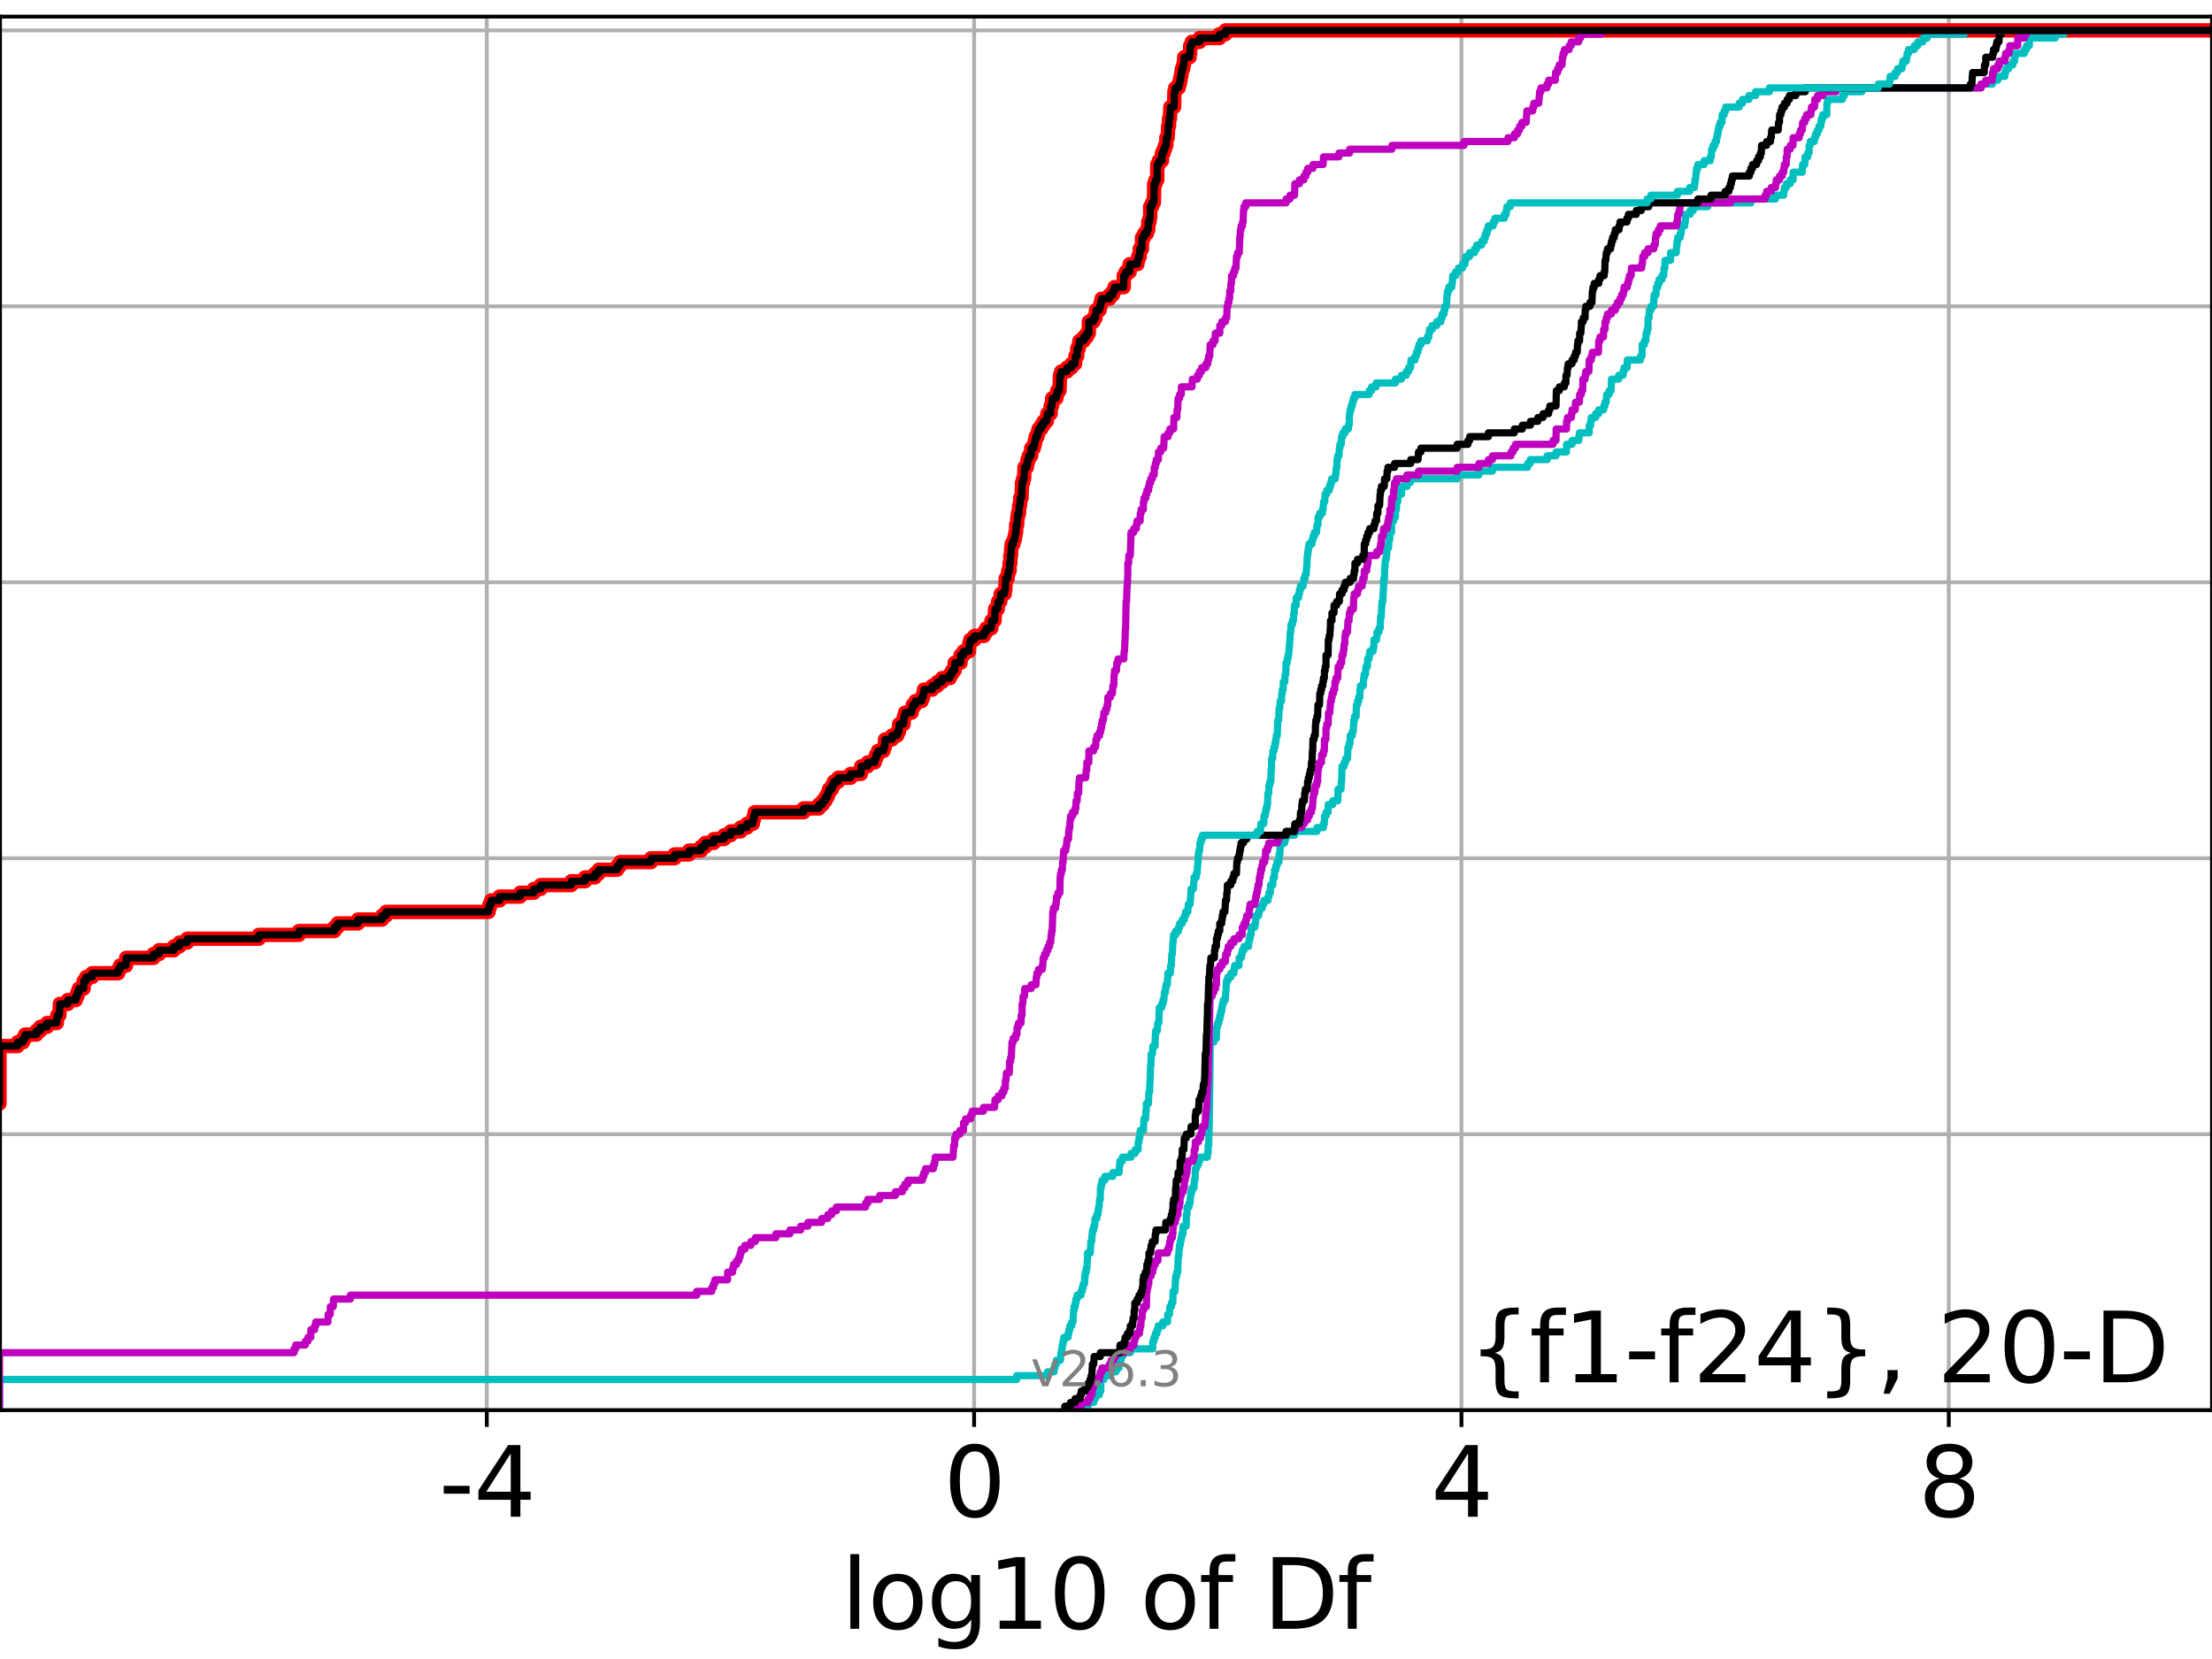 <?xml version="1.0" encoding="utf-8" standalone="no"?>
<!DOCTYPE svg PUBLIC "-//W3C//DTD SVG 1.1//EN"
  "http://www.w3.org/Graphics/SVG/1.1/DTD/svg11.dtd">
<svg xmlns:xlink="http://www.w3.org/1999/xlink" width="460.8pt" height="345.6pt" viewBox="0 0 460.8 345.6" xmlns="http://www.w3.org/2000/svg" version="1.1">
 <defs>
  <style type="text/css">*{stroke-linejoin: round; stroke-linecap: butt}</style>
 </defs>
 <g id="figure_1">
  <g id="patch_1">
   <path d="M 0 345.6 
L 460.8 345.6 
L 460.8 0 
L 0 0 
z
" style="fill: #ffffff"/>
  </g>
  <g id="axes_1">
   <g id="patch_2">
    <path d="M 0 293.76 
L 460.8 293.76 
L 460.8 3.456 
L 0 3.456 
z
" style="fill: #ffffff"/>
   </g>
   <g id="matplotlib.axis_1">
    <g id="xtick_1">
     <g id="line2d_1">
      <path d="M 101.409 293.76 
L 101.409 3.456 
" clip-path="url(#p090481cfee)" style="fill: none; stroke: #b0b0b0; stroke-width: 0.8; stroke-linecap: square"/>
     </g>
     <g id="line2d_2">
      <defs>
       <path id="md1dc03210f" d="M 0 0 
L 0 3.5 
" style="stroke: #000000; stroke-width: 0.8"/>
      </defs>
      <g>
       <use xlink:href="#md1dc03210f" x="101.409" y="293.76" style="stroke: #000000; stroke-width: 0.8"/>
      </g>
     </g>
     <g id="text_1">
      <!-- -4 -->
      <g transform="translate(91.439 315.957) scale(0.2 -0.2)">
       <defs>
        <path id="DejaVuSans-2d" d="M 313 2009 
L 1997 2009 
L 1997 1497 
L 313 1497 
L 313 2009 
z
" transform="scale(0.016)"/>
        <path id="DejaVuSans-34" d="M 2419 4116 
L 825 1625 
L 2419 1625 
L 2419 4116 
z
M 2253 4666 
L 3047 4666 
L 3047 1625 
L 3713 1625 
L 3713 1100 
L 3047 1100 
L 3047 0 
L 2419 0 
L 2419 1100 
L 313 1100 
L 313 1709 
L 2253 4666 
z
" transform="scale(0.016)"/>
       </defs>
       <use xlink:href="#DejaVuSans-2d"/>
       <use xlink:href="#DejaVuSans-34" x="36.084"/>
      </g>
     </g>
    </g>
    <g id="xtick_2">
     <g id="line2d_3">
      <path d="M 202.928 293.76 
L 202.928 3.456 
" clip-path="url(#p090481cfee)" style="fill: none; stroke: #b0b0b0; stroke-width: 0.8; stroke-linecap: square"/>
     </g>
     <g id="line2d_4">
      <g>
       <use xlink:href="#md1dc03210f" x="202.928" y="293.76" style="stroke: #000000; stroke-width: 0.8"/>
      </g>
     </g>
     <g id="text_2">
      <!-- 0 -->
      <g transform="translate(196.566 315.957) scale(0.2 -0.2)">
       <defs>
        <path id="DejaVuSans-30" d="M 2034 4250 
Q 1547 4250 1301 3770 
Q 1056 3291 1056 2328 
Q 1056 1369 1301 889 
Q 1547 409 2034 409 
Q 2525 409 2770 889 
Q 3016 1369 3016 2328 
Q 3016 3291 2770 3770 
Q 2525 4250 2034 4250 
z
M 2034 4750 
Q 2819 4750 3233 4129 
Q 3647 3509 3647 2328 
Q 3647 1150 3233 529 
Q 2819 -91 2034 -91 
Q 1250 -91 836 529 
Q 422 1150 422 2328 
Q 422 3509 836 4129 
Q 1250 4750 2034 4750 
z
" transform="scale(0.016)"/>
       </defs>
       <use xlink:href="#DejaVuSans-30"/>
      </g>
     </g>
    </g>
    <g id="xtick_3">
     <g id="line2d_5">
      <path d="M 304.447 293.76 
L 304.447 3.456 
" clip-path="url(#p090481cfee)" style="fill: none; stroke: #b0b0b0; stroke-width: 0.8; stroke-linecap: square"/>
     </g>
     <g id="line2d_6">
      <g>
       <use xlink:href="#md1dc03210f" x="304.447" y="293.76" style="stroke: #000000; stroke-width: 0.8"/>
      </g>
     </g>
     <g id="text_3">
      <!-- 4 -->
      <g transform="translate(298.084 315.957) scale(0.2 -0.2)">
       <use xlink:href="#DejaVuSans-34"/>
      </g>
     </g>
    </g>
    <g id="xtick_4">
     <g id="line2d_7">
      <path d="M 405.966 293.76 
L 405.966 3.456 
" clip-path="url(#p090481cfee)" style="fill: none; stroke: #b0b0b0; stroke-width: 0.8; stroke-linecap: square"/>
     </g>
     <g id="line2d_8">
      <g>
       <use xlink:href="#md1dc03210f" x="405.966" y="293.76" style="stroke: #000000; stroke-width: 0.8"/>
      </g>
     </g>
     <g id="text_4">
      <!-- 8 -->
      <g transform="translate(399.603 315.957) scale(0.2 -0.2)">
       <defs>
        <path id="DejaVuSans-38" d="M 2034 2216 
Q 1584 2216 1326 1975 
Q 1069 1734 1069 1313 
Q 1069 891 1326 650 
Q 1584 409 2034 409 
Q 2484 409 2743 651 
Q 3003 894 3003 1313 
Q 3003 1734 2745 1975 
Q 2488 2216 2034 2216 
z
M 1403 2484 
Q 997 2584 770 2862 
Q 544 3141 544 3541 
Q 544 4100 942 4425 
Q 1341 4750 2034 4750 
Q 2731 4750 3128 4425 
Q 3525 4100 3525 3541 
Q 3525 3141 3298 2862 
Q 3072 2584 2669 2484 
Q 3125 2378 3379 2068 
Q 3634 1759 3634 1313 
Q 3634 634 3220 271 
Q 2806 -91 2034 -91 
Q 1263 -91 848 271 
Q 434 634 434 1313 
Q 434 1759 690 2068 
Q 947 2378 1403 2484 
z
M 1172 3481 
Q 1172 3119 1398 2916 
Q 1625 2713 2034 2713 
Q 2441 2713 2670 2916 
Q 2900 3119 2900 3481 
Q 2900 3844 2670 4047 
Q 2441 4250 2034 4250 
Q 1625 4250 1398 4047 
Q 1172 3844 1172 3481 
z
" transform="scale(0.016)"/>
       </defs>
       <use xlink:href="#DejaVuSans-38"/>
      </g>
     </g>
    </g>
    <g id="text_5">
     <!-- log10 of Df -->
     <g transform="translate(175.214 339.313) scale(0.2 -0.2)">
      <defs>
       <path id="DejaVuSans-6c" d="M 603 4863 
L 1178 4863 
L 1178 0 
L 603 0 
L 603 4863 
z
" transform="scale(0.016)"/>
       <path id="DejaVuSans-6f" d="M 1959 3097 
Q 1497 3097 1228 2736 
Q 959 2375 959 1747 
Q 959 1119 1226 758 
Q 1494 397 1959 397 
Q 2419 397 2687 759 
Q 2956 1122 2956 1747 
Q 2956 2369 2687 2733 
Q 2419 3097 1959 3097 
z
M 1959 3584 
Q 2709 3584 3137 3096 
Q 3566 2609 3566 1747 
Q 3566 888 3137 398 
Q 2709 -91 1959 -91 
Q 1206 -91 779 398 
Q 353 888 353 1747 
Q 353 2609 779 3096 
Q 1206 3584 1959 3584 
z
" transform="scale(0.016)"/>
       <path id="DejaVuSans-67" d="M 2906 1791 
Q 2906 2416 2648 2759 
Q 2391 3103 1925 3103 
Q 1463 3103 1205 2759 
Q 947 2416 947 1791 
Q 947 1169 1205 825 
Q 1463 481 1925 481 
Q 2391 481 2648 825 
Q 2906 1169 2906 1791 
z
M 3481 434 
Q 3481 -459 3084 -895 
Q 2688 -1331 1869 -1331 
Q 1566 -1331 1297 -1286 
Q 1028 -1241 775 -1147 
L 775 -588 
Q 1028 -725 1275 -790 
Q 1522 -856 1778 -856 
Q 2344 -856 2625 -561 
Q 2906 -266 2906 331 
L 2906 616 
Q 2728 306 2450 153 
Q 2172 0 1784 0 
Q 1141 0 747 490 
Q 353 981 353 1791 
Q 353 2603 747 3093 
Q 1141 3584 1784 3584 
Q 2172 3584 2450 3431 
Q 2728 3278 2906 2969 
L 2906 3500 
L 3481 3500 
L 3481 434 
z
" transform="scale(0.016)"/>
       <path id="DejaVuSans-31" d="M 794 531 
L 1825 531 
L 1825 4091 
L 703 3866 
L 703 4441 
L 1819 4666 
L 2450 4666 
L 2450 531 
L 3481 531 
L 3481 0 
L 794 0 
L 794 531 
z
" transform="scale(0.016)"/>
       <path id="DejaVuSans-20" transform="scale(0.016)"/>
       <path id="DejaVuSans-66" d="M 2375 4863 
L 2375 4384 
L 1825 4384 
Q 1516 4384 1395 4259 
Q 1275 4134 1275 3809 
L 1275 3500 
L 2222 3500 
L 2222 3053 
L 1275 3053 
L 1275 0 
L 697 0 
L 697 3053 
L 147 3053 
L 147 3500 
L 697 3500 
L 697 3744 
Q 697 4328 969 4595 
Q 1241 4863 1831 4863 
L 2375 4863 
z
" transform="scale(0.016)"/>
       <path id="DejaVuSans-44" d="M 1259 4147 
L 1259 519 
L 2022 519 
Q 2988 519 3436 956 
Q 3884 1394 3884 2338 
Q 3884 3275 3436 3711 
Q 2988 4147 2022 4147 
L 1259 4147 
z
M 628 4666 
L 1925 4666 
Q 3281 4666 3915 4102 
Q 4550 3538 4550 2338 
Q 4550 1131 3912 565 
Q 3275 0 1925 0 
L 628 0 
L 628 4666 
z
" transform="scale(0.016)"/>
      </defs>
      <use xlink:href="#DejaVuSans-6c"/>
      <use xlink:href="#DejaVuSans-6f" x="27.783"/>
      <use xlink:href="#DejaVuSans-67" x="88.965"/>
      <use xlink:href="#DejaVuSans-31" x="152.441"/>
      <use xlink:href="#DejaVuSans-30" x="216.064"/>
      <use xlink:href="#DejaVuSans-20" x="279.688"/>
      <use xlink:href="#DejaVuSans-6f" x="311.475"/>
      <use xlink:href="#DejaVuSans-66" x="372.656"/>
      <use xlink:href="#DejaVuSans-20" x="407.861"/>
      <use xlink:href="#DejaVuSans-44" x="439.648"/>
      <use xlink:href="#DejaVuSans-66" x="516.65"/>
     </g>
    </g>
   </g>
   <g id="matplotlib.axis_2">
    <g id="ytick_1">
     <g id="line2d_9">
      <path d="M 0 293.76 
L 460.8 293.76 
" clip-path="url(#p090481cfee)" style="fill: none; stroke: #b0b0b0; stroke-width: 0.8; stroke-linecap: square"/>
     </g>
     <g id="line2d_10">
      <defs>
       <path id="mfad78ed9f4" d="M 0 0 
L -3.5 0 
" style="stroke: #000000; stroke-width: 0.8"/>
      </defs>
      <g>
       <use xlink:href="#mfad78ed9f4" x="0" y="293.76" style="stroke: #000000; stroke-width: 0.8"/>
      </g>
     </g>
    </g>
    <g id="ytick_2">
     <g id="line2d_11">
      <path d="M 0 236.274 
L 460.8 236.274 
" clip-path="url(#p090481cfee)" style="fill: none; stroke: #b0b0b0; stroke-width: 0.8; stroke-linecap: square"/>
     </g>
     <g id="line2d_12">
      <g>
       <use xlink:href="#mfad78ed9f4" x="0" y="236.274" style="stroke: #000000; stroke-width: 0.8"/>
      </g>
     </g>
    </g>
    <g id="ytick_3">
     <g id="line2d_13">
      <path d="M 0 178.788 
L 460.8 178.788 
" clip-path="url(#p090481cfee)" style="fill: none; stroke: #b0b0b0; stroke-width: 0.8; stroke-linecap: square"/>
     </g>
     <g id="line2d_14">
      <g>
       <use xlink:href="#mfad78ed9f4" x="0" y="178.788" style="stroke: #000000; stroke-width: 0.8"/>
      </g>
     </g>
    </g>
    <g id="ytick_4">
     <g id="line2d_15">
      <path d="M 0 121.302 
L 460.8 121.302 
" clip-path="url(#p090481cfee)" style="fill: none; stroke: #b0b0b0; stroke-width: 0.8; stroke-linecap: square"/>
     </g>
     <g id="line2d_16">
      <g>
       <use xlink:href="#mfad78ed9f4" x="0" y="121.302" style="stroke: #000000; stroke-width: 0.8"/>
      </g>
     </g>
    </g>
    <g id="ytick_5">
     <g id="line2d_17">
      <path d="M 0 63.816 
L 460.8 63.816 
" clip-path="url(#p090481cfee)" style="fill: none; stroke: #b0b0b0; stroke-width: 0.8; stroke-linecap: square"/>
     </g>
     <g id="line2d_18">
      <g>
       <use xlink:href="#mfad78ed9f4" x="0" y="63.816" style="stroke: #000000; stroke-width: 0.8"/>
      </g>
     </g>
    </g>
    <g id="ytick_6">
     <g id="line2d_19">
      <path d="M 0 6.33 
L 460.8 6.33 
" clip-path="url(#p090481cfee)" style="fill: none; stroke: #b0b0b0; stroke-width: 0.8; stroke-linecap: square"/>
     </g>
     <g id="line2d_20">
      <g>
       <use xlink:href="#mfad78ed9f4" x="0" y="6.33" style="stroke: #000000; stroke-width: 0.8"/>
      </g>
     </g>
    </g>
   </g>
   <g id="line2d_21">
    <path d="M -1 229.887 
L -0.11 229.887 
L -0.11 217.91 
L 3.684 217.91 
L 3.684 217.112 
L 4.799 217.112 
L 4.799 216.314 
L 5.235 216.314 
L 5.235 215.515 
L 7.591 215.515 
L 7.591 214.717 
L 8.396 214.717 
L 8.396 213.918 
L 9.788 213.918 
L 9.788 213.12 
L 11.819 213.12 
L 11.924 211.523 
L 12.351 211.523 
L 12.458 209.926 
L 12.469 209.926 
L 12.469 209.128 
L 14.117 209.128 
L 14.117 208.33 
L 15.79 208.33 
L 15.79 207.531 
L 16.12 207.531 
L 16.12 206.733 
L 16.439 206.733 
L 16.439 205.934 
L 17.422 205.934 
L 17.451 204.337 
L 17.936 204.337 
L 17.936 203.539 
L 19.191 203.539 
L 19.191 202.741 
L 24.604 202.741 
L 24.604 201.942 
L 25.009 201.942 
L 25.009 201.144 
L 26.265 201.144 
L 26.279 199.547 
L 31.968 199.547 
L 31.968 198.749 
L 33.13 198.749 
L 33.13 197.95 
L 36.22 197.95 
L 36.22 197.152 
L 37.394 197.152 
L 37.394 196.353 
L 38.994 196.353 
L 38.994 195.555 
L 53.916 195.555 
L 53.916 194.756 
L 62.26 194.756 
L 62.26 193.958 
L 69.662 193.958 
L 69.662 193.16 
L 70.334 193.16 
L 70.334 192.361 
L 74.574 192.361 
L 74.574 191.563 
L 79.587 191.563 
L 79.587 190.764 
L 80.405 190.764 
L 80.405 189.966 
L 101.769 189.966 
L 101.769 189.168 
L 101.995 189.168 
L 101.995 188.369 
L 102.312 188.369 
L 102.312 187.571 
L 104.063 187.571 
L 104.063 186.772 
L 108.365 186.772 
L 108.365 185.974 
L 111.202 185.974 
L 111.202 185.175 
L 112.632 185.175 
L 112.632 184.377 
L 119.008 184.377 
L 119.008 183.579 
L 121.872 183.579 
L 121.872 182.78 
L 123.938 182.78 
L 123.938 181.982 
L 124.732 181.982 
L 124.732 181.183 
L 128.573 181.183 
L 128.573 180.385 
L 129.165 180.385 
L 129.165 179.587 
L 135.633 179.587 
L 135.633 178.788 
L 140.533 178.788 
L 140.533 177.99 
L 143.552 177.99 
L 143.552 177.191 
L 146.047 177.191 
L 146.047 176.393 
L 146.923 176.393 
L 146.923 175.594 
L 148.703 175.594 
L 148.703 174.796 
L 150.833 174.796 
L 150.833 173.998 
L 152.201 173.998 
L 152.201 173.199 
L 154.28 173.199 
L 154.28 172.401 
L 155.61 172.401 
L 155.61 171.602 
L 156.837 171.602 
L 156.837 170.804 
L 157.028 170.804 
L 157.028 170.006 
L 157.208 170.006 
L 157.208 169.207 
L 167.391 169.207 
L 167.391 168.409 
L 170.58 168.409 
L 170.58 167.61 
L 171.381 167.61 
L 171.381 166.812 
L 171.97 166.812 
L 171.97 166.013 
L 172.415 166.013 
L 172.415 165.215 
L 172.701 165.215 
L 172.701 164.417 
L 173.319 164.417 
L 173.319 163.618 
L 173.703 163.618 
L 173.703 162.82 
L 174.618 162.82 
L 174.618 162.021 
L 177.195 162.021 
L 177.195 161.223 
L 179.336 161.223 
L 179.413 159.626 
L 180.745 159.626 
L 180.745 158.828 
L 182.214 158.828 
L 182.214 158.029 
L 182.51 158.029 
L 182.51 157.231 
L 182.899 157.231 
L 182.899 156.432 
L 184.057 156.432 
L 184.057 155.634 
L 184.321 155.634 
L 184.377 154.037 
L 185.811 154.037 
L 185.811 153.239 
L 186.897 153.239 
L 186.897 152.44 
L 187.269 152.44 
L 187.307 150.844 
L 188.24 150.844 
L 188.304 149.247 
L 188.544 149.247 
L 188.544 148.448 
L 189.913 148.448 
L 189.913 147.65 
L 190.123 147.65 
L 190.123 146.851 
L 190.698 146.851 
L 190.698 146.053 
L 191.993 146.053 
L 191.993 145.255 
L 192.321 145.255 
L 192.321 144.456 
L 192.48 144.456 
L 192.48 143.658 
L 194.214 143.658 
L 194.214 142.859 
L 195.274 142.859 
L 195.274 142.061 
L 196.253 142.061 
L 196.253 141.263 
L 197.863 141.263 
L 197.863 140.464 
L 198.329 140.464 
L 198.329 139.666 
L 198.868 139.666 
L 198.868 138.069 
L 200.101 138.069 
L 200.106 136.472 
L 200.737 136.472 
L 200.737 135.674 
L 201.879 135.674 
L 201.909 134.077 
L 202.128 134.077 
L 202.128 133.278 
L 202.982 133.278 
L 202.982 132.48 
L 204.978 132.48 
L 204.978 131.682 
L 205.456 131.682 
L 205.456 130.883 
L 206.503 130.883 
L 206.555 129.286 
L 207.191 129.286 
L 207.287 126.891 
L 207.826 126.891 
L 207.934 125.294 
L 208.381 125.294 
L 208.471 123.697 
L 209.294 123.697 
L 209.294 122.899 
L 209.425 122.899 
L 209.508 120.504 
L 209.917 120.504 
L 209.917 119.705 
L 210.032 119.705 
L 210.032 118.907 
L 210.317 118.907 
L 210.317 117.31 
L 210.479 117.31 
L 210.479 115.713 
L 210.63 115.713 
L 210.644 114.116 
L 210.75 114.116 
L 210.75 113.318 
L 211.119 113.318 
L 211.119 112.52 
L 211.376 112.52 
L 211.376 111.721 
L 211.526 111.721 
L 211.526 110.923 
L 211.675 110.923 
L 211.675 109.326 
L 211.895 109.326 
L 211.94 107.729 
L 212.053 107.729 
L 212.053 106.931 
L 212.288 106.931 
L 212.303 105.334 
L 212.48 105.334 
L 212.541 103.737 
L 212.803 103.737 
L 212.908 100.543 
L 213.138 100.543 
L 213.138 99.745 
L 213.339 99.745 
L 213.42 97.35 
L 213.917 97.35 
L 213.917 96.551 
L 214.061 96.551 
L 214.061 95.753 
L 214.313 95.753 
L 214.313 94.954 
L 214.806 94.954 
L 214.815 93.358 
L 215.369 93.358 
L 215.369 92.559 
L 215.582 92.559 
L 215.582 91.761 
L 215.757 91.761 
L 215.757 90.962 
L 216.132 90.962 
L 216.132 90.164 
L 216.341 90.164 
L 216.341 89.366 
L 216.904 89.366 
L 216.904 88.567 
L 217.409 88.567 
L 217.409 87.769 
L 218.072 87.769 
L 218.18 86.172 
L 218.868 86.172 
L 218.877 84.575 
L 219.158 84.575 
L 219.185 82.978 
L 220.06 82.978 
L 220.06 82.18 
L 220.24 82.18 
L 220.24 81.381 
L 220.709 81.381 
L 220.805 78.188 
L 221.069 78.188 
L 221.069 77.389 
L 222.268 77.389 
L 222.268 76.591 
L 223.206 76.591 
L 223.206 75.792 
L 223.946 75.792 
L 224.036 74.196 
L 224.394 74.196 
L 224.401 72.599 
L 224.732 72.599 
L 224.732 71.8 
L 224.865 71.8 
L 224.865 71.002 
L 225.769 71.002 
L 225.769 70.204 
L 226.398 70.204 
L 226.398 69.405 
L 226.827 69.405 
L 226.827 67.01 
L 227.809 67.01 
L 227.809 66.211 
L 228.231 66.211 
L 228.314 64.615 
L 229.069 64.615 
L 229.069 63.816 
L 229.28 63.816 
L 229.28 63.018 
L 229.483 63.018 
L 229.483 62.219 
L 231.139 62.219 
L 231.139 61.421 
L 231.847 61.421 
L 231.847 60.623 
L 232.178 60.623 
L 232.178 59.824 
L 234.101 59.824 
L 234.101 57.429 
L 234.495 57.429 
L 234.495 56.63 
L 235.327 56.63 
L 235.327 55.034 
L 236.943 55.034 
L 236.943 54.235 
L 237.113 54.235 
L 237.113 53.437 
L 237.433 53.437 
L 237.433 51.84 
L 237.902 51.84 
L 237.902 49.445 
L 238.352 49.445 
L 238.352 48.646 
L 238.918 48.646 
L 238.918 47.848 
L 239.2 47.848 
L 239.2 46.251 
L 239.47 46.251 
L 239.47 45.453 
L 239.601 45.453 
L 239.601 43.057 
L 239.988 43.057 
L 239.988 42.259 
L 240.361 42.259 
L 240.447 38.267 
L 240.723 38.267 
L 240.723 37.469 
L 241.073 37.469 
L 241.073 34.275 
L 241.412 34.275 
L 241.412 33.476 
L 242.06 33.476 
L 242.06 31.88 
L 242.416 31.88 
L 242.416 31.081 
L 242.693 31.081 
L 242.693 30.283 
L 242.967 30.283 
L 242.967 28.686 
L 243.253 28.686 
L 243.355 26.291 
L 243.532 26.291 
L 243.532 24.694 
L 243.72 24.694 
L 243.804 22.299 
L 244.583 22.299 
L 244.645 19.105 
L 244.828 19.105 
L 244.828 18.307 
L 245.542 18.307 
L 245.542 17.508 
L 245.769 17.508 
L 245.769 16.71 
L 245.938 16.71 
L 245.938 15.911 
L 246.083 15.911 
L 246.083 15.113 
L 246.21 15.113 
L 246.21 14.314 
L 246.479 14.314 
L 246.479 13.516 
L 246.634 13.516 
L 246.683 11.919 
L 247.816 11.919 
L 247.816 11.121 
L 247.927 11.121 
L 247.937 9.524 
L 248.262 9.524 
L 248.262 8.726 
L 249.906 8.726 
L 249.906 7.927 
L 254.02 7.927 
L 254.02 7.129 
L 255.289 7.129 
L 255.289 6.33 
L 255.289 6.33 
L 460.8 6.33 
L 460.8 6.33 
" clip-path="url(#p090481cfee)" style="fill: none; stroke: #ff0000; stroke-width: 3; stroke-linecap: square"/>
   </g>
   <g id="line2d_22">
    <path d="M 221.848 293.76 
L 221.848 292.962 
L 226.658 292.962 
L 226.658 292.163 
L 227.835 292.163 
L 227.835 291.365 
L 228.186 291.365 
L 228.186 290.566 
L 229.017 290.566 
L 229.017 289.768 
L 229.312 289.768 
L 229.327 287.373 
L 229.963 287.373 
L 229.963 286.574 
L 231.118 286.574 
L 231.118 285.776 
L 232.487 285.776 
L 232.487 284.977 
L 233.099 284.977 
L 233.159 283.381 
L 233.523 283.381 
L 233.523 282.582 
L 233.889 282.582 
L 233.889 281.784 
L 235.472 281.784 
L 235.472 280.985 
L 240.124 280.985 
L 240.139 279.389 
L 240.403 279.389 
L 240.403 278.59 
L 240.676 278.59 
L 240.676 277.792 
L 241.025 277.792 
L 241.025 276.993 
L 241.264 276.993 
L 241.264 276.195 
L 242.236 276.195 
L 242.236 275.396 
L 243.218 275.396 
L 243.251 273.8 
L 243.627 273.8 
L 243.696 272.203 
L 244.033 272.203 
L 244.033 271.404 
L 244.307 271.404 
L 244.38 269.009 
L 244.78 269.009 
L 244.849 266.614 
L 244.92 266.614 
L 244.92 265.815 
L 245.138 265.815 
L 245.138 265.017 
L 245.337 265.017 
L 245.432 261.823 
L 245.545 261.823 
L 245.626 260.227 
L 245.713 260.227 
L 245.713 259.428 
L 245.854 259.428 
L 245.854 258.63 
L 246.027 258.63 
L 246.027 257.831 
L 246.185 257.831 
L 246.185 257.033 
L 246.444 257.033 
L 246.445 255.436 
L 247.112 255.436 
L 247.14 253.041 
L 247.282 253.041 
L 247.285 251.444 
L 247.7 251.444 
L 247.7 250.646 
L 247.905 250.646 
L 247.995 249.049 
L 248.102 249.049 
L 248.102 248.25 
L 248.337 248.25 
L 248.337 247.452 
L 248.742 247.452 
L 248.791 245.855 
L 248.949 245.855 
L 249.003 243.46 
L 249.264 243.46 
L 249.264 242.661 
L 249.648 242.661 
L 249.648 241.863 
L 249.918 241.863 
L 249.918 241.065 
L 251.511 241.065 
L 251.511 240.266 
L 251.661 240.266 
L 251.671 238.669 
L 251.774 238.669 
L 251.882 234.677 
L 251.893 234.677 
L 252.003 227.491 
L 252.011 227.491 
L 252.104 217.112 
L 252.852 217.112 
L 252.852 216.314 
L 253.397 216.314 
L 253.438 213.918 
L 253.638 213.918 
L 253.638 213.12 
L 253.915 213.12 
L 253.915 212.322 
L 254.108 212.322 
L 254.108 211.523 
L 254.302 211.523 
L 254.302 210.725 
L 254.499 210.725 
L 254.499 209.926 
L 254.639 209.926 
L 254.639 209.128 
L 254.847 209.128 
L 254.847 208.33 
L 255.26 208.33 
L 255.322 206.733 
L 255.375 206.733 
L 255.482 204.337 
L 255.789 204.337 
L 255.789 203.539 
L 256.414 203.539 
L 256.414 202.741 
L 257.058 202.741 
L 257.058 201.942 
L 257.185 201.942 
L 257.185 201.144 
L 258.085 201.144 
L 258.132 199.547 
L 258.6 199.547 
L 258.6 198.749 
L 258.775 198.749 
L 258.775 197.95 
L 259.162 197.95 
L 259.162 197.152 
L 260.104 197.152 
L 260.104 196.353 
L 260.218 196.353 
L 260.218 195.555 
L 260.416 195.555 
L 260.416 194.756 
L 260.627 194.756 
L 260.657 193.16 
L 261.415 193.16 
L 261.415 192.361 
L 261.569 192.361 
L 261.619 190.764 
L 262.193 190.764 
L 262.193 189.966 
L 262.378 189.966 
L 262.378 189.168 
L 262.962 189.168 
L 262.962 188.369 
L 263.261 188.369 
L 263.261 187.571 
L 264.155 187.571 
L 264.155 186.772 
L 264.348 186.772 
L 264.348 185.974 
L 264.629 185.974 
L 264.69 184.377 
L 265.142 184.377 
L 265.252 182.78 
L 265.487 182.78 
L 265.526 181.183 
L 265.789 181.183 
L 265.789 180.385 
L 266.019 180.385 
L 266.019 179.587 
L 266.419 179.587 
L 266.44 177.99 
L 266.637 177.99 
L 266.649 176.393 
L 266.811 176.393 
L 266.811 175.594 
L 267.641 175.594 
L 267.641 174.796 
L 267.858 174.796 
L 267.858 173.998 
L 269.67 173.998 
L 269.67 173.199 
L 274.326 173.199 
L 274.326 172.401 
L 275.688 172.401 
L 275.688 171.602 
L 275.885 171.602 
L 275.91 170.006 
L 276.228 170.006 
L 276.228 169.207 
L 276.672 169.207 
L 276.685 167.61 
L 277.628 167.61 
L 277.628 166.812 
L 278.691 166.812 
L 278.733 164.417 
L 279.362 164.417 
L 279.422 162.82 
L 279.482 162.82 
L 279.567 159.626 
L 280.028 159.626 
L 280.028 158.828 
L 280.302 158.828 
L 280.302 158.029 
L 280.713 158.029 
L 280.817 155.634 
L 281.036 155.634 
L 281.036 154.836 
L 281.238 154.836 
L 281.278 153.239 
L 281.701 153.239 
L 281.701 152.44 
L 281.895 152.44 
L 281.967 150.844 
L 282.016 150.844 
L 282.016 150.045 
L 282.174 150.045 
L 282.174 149.247 
L 282.508 149.247 
L 282.562 146.851 
L 282.798 146.851 
L 282.798 146.053 
L 283.043 146.053 
L 283.043 145.255 
L 283.278 145.255 
L 283.287 143.658 
L 283.397 143.658 
L 283.397 142.859 
L 284.001 142.859 
L 284.059 141.263 
L 284.177 141.263 
L 284.177 140.464 
L 284.453 140.464 
L 284.557 138.867 
L 284.861 138.867 
L 284.893 137.27 
L 285.205 137.27 
L 285.205 136.472 
L 285.351 136.472 
L 285.351 135.674 
L 286.043 135.674 
L 286.043 134.875 
L 286.199 134.875 
L 286.224 133.278 
L 286.79 133.278 
L 286.85 131.682 
L 287.254 131.682 
L 287.254 130.883 
L 287.525 130.883 
L 287.592 128.488 
L 287.741 128.488 
L 287.841 126.093 
L 287.897 126.093 
L 287.897 125.294 
L 288.069 125.294 
L 288.161 122.899 
L 288.209 122.899 
L 288.267 120.504 
L 288.41 120.504 
L 288.457 118.109 
L 288.525 118.109 
L 288.596 116.512 
L 288.781 116.512 
L 288.781 115.713 
L 288.894 115.713 
L 288.963 114.116 
L 289.281 114.116 
L 289.298 112.52 
L 289.489 112.52 
L 289.551 110.923 
L 289.878 110.923 
L 289.933 108.528 
L 290.318 108.528 
L 290.318 107.729 
L 290.697 107.729 
L 290.709 106.132 
L 290.923 106.132 
L 290.929 104.535 
L 291.193 104.535 
L 291.201 102.939 
L 291.981 102.939 
L 291.982 101.342 
L 293.092 101.342 
L 293.092 100.543 
L 293.774 100.543 
L 293.774 99.745 
L 303.546 99.745 
L 303.546 98.947 
L 308.083 98.947 
L 308.083 98.148 
L 310.891 98.148 
L 310.891 97.35 
L 318.225 97.35 
L 318.225 96.551 
L 318.769 96.551 
L 318.769 95.753 
L 322.297 95.753 
L 322.297 94.954 
L 324.138 94.954 
L 324.138 94.156 
L 326.332 94.156 
L 326.35 92.559 
L 327.477 92.559 
L 327.477 91.761 
L 328.888 91.761 
L 328.888 90.962 
L 329.019 90.962 
L 329.019 90.164 
L 331.066 90.164 
L 331.076 88.567 
L 331.371 88.567 
L 331.371 87.769 
L 331.486 87.769 
L 331.486 86.97 
L 332.397 86.97 
L 332.397 86.172 
L 333.042 86.172 
L 333.042 85.373 
L 334.071 85.373 
L 334.071 84.575 
L 334.34 84.575 
L 334.34 83.777 
L 334.608 83.777 
L 334.706 82.18 
L 335.2 82.18 
L 335.2 81.381 
L 335.638 81.381 
L 335.694 78.986 
L 337.197 78.986 
L 337.197 78.188 
L 338.102 78.188 
L 338.102 77.389 
L 338.321 77.389 
L 338.321 76.591 
L 338.976 76.591 
L 338.996 74.994 
L 341.739 74.994 
L 341.739 74.196 
L 342.056 74.196 
L 342.1 71.8 
L 342.545 71.8 
L 342.545 71.002 
L 342.858 71.002 
L 342.917 69.405 
L 343.122 69.405 
L 343.122 68.607 
L 343.307 68.607 
L 343.333 66.211 
L 343.545 66.211 
L 343.578 64.615 
L 343.921 64.615 
L 343.921 63.816 
L 344.46 63.816 
L 344.523 62.219 
L 344.586 62.219 
L 344.586 61.421 
L 344.977 61.421 
L 345.065 59.824 
L 345.369 59.824 
L 345.369 59.026 
L 345.613 59.026 
L 345.613 58.227 
L 346.208 58.227 
L 346.208 57.429 
L 346.594 57.429 
L 346.649 55.832 
L 346.82 55.832 
L 346.847 54.235 
L 348.006 54.235 
L 348.006 52.638 
L 349.186 52.638 
L 349.278 51.042 
L 349.366 51.042 
L 349.366 50.243 
L 349.509 50.243 
L 349.509 49.445 
L 350.018 49.445 
L 350.018 48.646 
L 350.223 48.646 
L 350.279 47.05 
L 350.963 47.05 
L 350.963 46.251 
L 351.082 46.251 
L 351.166 44.654 
L 352.08 44.654 
L 352.08 43.856 
L 352.742 43.856 
L 352.742 43.057 
L 355.767 43.057 
L 355.767 42.259 
L 364.766 42.259 
L 364.766 41.461 
L 369.885 41.461 
L 369.885 40.662 
L 371.577 40.662 
L 371.577 39.864 
L 371.707 39.864 
L 371.707 39.065 
L 372.135 39.065 
L 372.135 38.267 
L 372.932 38.267 
L 372.932 37.469 
L 373.532 37.469 
L 373.543 35.872 
L 375.437 35.872 
L 375.512 34.275 
L 375.971 34.275 
L 376.02 32.678 
L 376.589 32.678 
L 376.589 31.88 
L 376.864 31.88 
L 376.899 30.283 
L 377.107 30.283 
L 377.107 29.484 
L 377.963 29.484 
L 377.963 28.686 
L 378.196 28.686 
L 378.196 27.888 
L 378.592 27.888 
L 378.592 27.089 
L 378.929 27.089 
L 378.929 26.291 
L 379.318 26.291 
L 379.318 25.492 
L 379.435 25.492 
L 379.435 24.694 
L 379.709 24.694 
L 379.709 23.895 
L 380.546 23.895 
L 380.585 21.5 
L 380.717 21.5 
L 380.717 20.702 
L 383.821 20.702 
L 383.821 19.903 
L 384.226 19.903 
L 384.226 19.105 
L 387.875 19.105 
L 387.875 18.307 
L 412.7 18.307 
L 412.7 17.508 
L 415.078 17.508 
L 415.078 16.71 
L 416.181 16.71 
L 416.181 15.911 
L 417.647 15.911 
L 417.647 15.113 
L 417.797 15.113 
L 417.797 14.314 
L 418.454 14.314 
L 418.454 13.516 
L 419.315 13.516 
L 419.315 12.718 
L 419.686 12.718 
L 419.686 11.919 
L 419.807 11.919 
L 419.807 11.121 
L 421.706 11.121 
L 421.706 10.322 
L 422.145 10.322 
L 422.145 9.524 
L 422.749 9.524 
L 422.8 7.927 
L 428.125 7.927 
L 428.125 7.129 
L 429.966 7.129 
L 429.966 6.33 
L 429.966 6.33 
L 460.8 6.33 
L 460.8 6.33 
" clip-path="url(#p090481cfee)" style="fill: none; stroke: #00bfbf; stroke-width: 1.5; stroke-linecap: square"/>
   </g>
   <g id="line2d_23">
    <path d="M 221.848 293.76 
L 221.848 292.962 
L 225.241 292.962 
L 225.241 292.163 
L 226.658 292.163 
L 226.658 291.365 
L 227.058 291.365 
L 227.058 290.566 
L 227.45 290.566 
L 227.45 289.768 
L 227.567 289.768 
L 227.567 288.97 
L 227.835 288.97 
L 227.835 288.171 
L 228.186 288.171 
L 228.186 287.373 
L 229.017 287.373 
L 229.017 286.574 
L 229.211 286.574 
L 229.211 285.776 
L 229.543 285.776 
L 229.543 284.977 
L 231.118 284.977 
L 231.118 284.179 
L 231.48 284.179 
L 231.48 283.381 
L 232.001 283.381 
L 232.001 282.582 
L 232.441 282.582 
L 232.441 281.784 
L 234.201 281.784 
L 234.201 280.985 
L 235.472 280.985 
L 235.472 280.187 
L 236.247 280.187 
L 236.247 279.389 
L 236.381 279.389 
L 236.381 278.59 
L 236.665 278.59 
L 236.665 277.792 
L 237.373 277.792 
L 237.373 276.993 
L 237.498 276.993 
L 237.498 276.195 
L 237.662 276.195 
L 237.728 274.598 
L 237.912 274.598 
L 237.973 273.001 
L 238.223 273.001 
L 238.223 272.203 
L 238.823 272.203 
L 238.874 269.009 
L 238.999 269.009 
L 238.999 268.211 
L 239.147 268.211 
L 239.147 267.412 
L 239.327 267.412 
L 239.334 265.815 
L 239.796 265.815 
L 239.796 265.017 
L 240.139 265.017 
L 240.139 264.219 
L 240.299 264.219 
L 240.299 263.42 
L 240.676 263.42 
L 240.676 262.622 
L 241.217 262.622 
L 241.264 261.025 
L 243.218 261.025 
L 243.218 260.227 
L 243.542 260.227 
L 243.542 259.428 
L 243.681 259.428 
L 243.681 258.63 
L 243.833 258.63 
L 243.833 257.831 
L 244.221 257.831 
L 244.221 257.033 
L 244.341 257.033 
L 244.357 255.436 
L 244.479 255.436 
L 244.479 254.638 
L 244.849 254.638 
L 244.849 253.839 
L 245.043 253.839 
L 245.043 253.041 
L 245.386 253.041 
L 245.391 251.444 
L 245.694 251.444 
L 245.694 250.646 
L 245.815 250.646 
L 245.854 249.049 
L 246.072 249.049 
L 246.072 248.25 
L 246.493 248.25 
L 246.493 247.452 
L 246.71 247.452 
L 246.733 245.855 
L 246.915 245.855 
L 246.915 245.057 
L 247.118 245.057 
L 247.118 244.258 
L 247.282 244.258 
L 247.392 242.661 
L 247.513 242.661 
L 247.513 241.863 
L 248.53 241.863 
L 248.53 241.065 
L 248.742 241.065 
L 248.791 239.468 
L 248.985 239.468 
L 249.003 237.871 
L 249.673 237.871 
L 249.673 237.072 
L 250.111 237.072 
L 250.111 236.274 
L 250.347 236.274 
L 250.412 234.677 
L 250.99 234.677 
L 251.082 233.08 
L 251.121 233.08 
L 251.121 232.282 
L 251.233 232.282 
L 251.326 230.685 
L 251.369 230.685 
L 251.467 228.29 
L 251.482 228.29 
L 251.585 225.096 
L 251.661 225.096 
L 251.772 218.709 
L 251.832 218.709 
L 251.943 213.918 
L 251.949 213.918 
L 252.057 208.33 
L 252.078 208.33 
L 252.078 207.531 
L 252.505 207.531 
L 252.505 206.733 
L 252.856 206.733 
L 252.856 205.934 
L 253.244 205.934 
L 253.244 205.136 
L 253.398 205.136 
L 253.438 202.741 
L 253.541 202.741 
L 253.541 201.942 
L 254.108 201.942 
L 254.108 201.144 
L 254.619 201.144 
L 254.619 200.345 
L 255.26 200.345 
L 255.322 198.749 
L 255.683 198.749 
L 255.683 197.95 
L 255.857 197.95 
L 255.857 197.152 
L 256.399 197.152 
L 256.399 196.353 
L 257.059 196.353 
L 257.059 195.555 
L 258.085 195.555 
L 258.085 194.756 
L 258.775 194.756 
L 258.791 193.16 
L 259.162 193.16 
L 259.162 192.361 
L 259.537 192.361 
L 259.537 191.563 
L 259.714 191.563 
L 259.714 190.764 
L 260.228 190.764 
L 260.269 189.168 
L 260.416 189.168 
L 260.416 188.369 
L 261.435 188.369 
L 261.435 187.571 
L 261.577 187.571 
L 261.577 186.772 
L 261.754 186.772 
L 261.754 185.974 
L 261.937 185.974 
L 261.937 185.175 
L 262.05 185.175 
L 262.05 184.377 
L 262.256 184.377 
L 262.36 182.78 
L 262.521 182.78 
L 262.521 181.982 
L 262.641 181.982 
L 262.641 181.183 
L 262.855 181.183 
L 262.855 180.385 
L 263.019 180.385 
L 263.019 179.587 
L 263.465 179.587 
L 263.465 178.788 
L 263.605 178.788 
L 263.631 177.191 
L 264.056 177.191 
L 264.056 176.393 
L 264.303 176.393 
L 264.303 175.594 
L 266.131 175.594 
L 266.131 174.796 
L 266.43 174.796 
L 266.43 173.998 
L 267.922 173.998 
L 267.922 173.199 
L 269.67 173.199 
L 269.67 172.401 
L 271.159 172.401 
L 271.159 171.602 
L 271.727 171.602 
L 271.727 170.804 
L 272.392 170.804 
L 272.392 170.006 
L 272.756 170.006 
L 272.756 169.207 
L 273.192 169.207 
L 273.192 168.409 
L 273.394 168.409 
L 273.499 166.812 
L 273.509 166.812 
L 273.509 166.013 
L 273.642 166.013 
L 273.642 165.215 
L 273.89 165.215 
L 273.994 163.618 
L 274.326 163.618 
L 274.326 162.82 
L 274.494 162.82 
L 274.555 160.425 
L 274.636 160.425 
L 274.636 159.626 
L 274.831 159.626 
L 274.831 158.828 
L 275.282 158.828 
L 275.313 157.231 
L 275.688 157.231 
L 275.688 156.432 
L 275.885 156.432 
L 275.916 154.037 
L 276.218 154.037 
L 276.228 151.642 
L 276.382 151.642 
L 276.382 150.844 
L 276.672 150.844 
L 276.763 148.448 
L 277.022 148.448 
L 277.114 146.851 
L 277.163 146.851 
L 277.163 146.053 
L 277.35 146.053 
L 277.35 145.255 
L 277.495 145.255 
L 277.495 144.456 
L 277.783 144.456 
L 277.783 143.658 
L 278.038 143.658 
L 278.109 142.061 
L 278.289 142.061 
L 278.289 141.263 
L 278.672 141.263 
L 278.771 138.867 
L 279.19 138.867 
L 279.19 138.069 
L 279.492 138.069 
L 279.567 136.472 
L 279.803 136.472 
L 279.803 135.674 
L 279.93 135.674 
L 280.018 134.077 
L 280.159 134.077 
L 280.186 132.48 
L 280.302 132.48 
L 280.302 131.682 
L 280.713 131.682 
L 280.811 129.286 
L 281.036 129.286 
L 281.092 127.69 
L 281.358 127.69 
L 281.358 126.891 
L 281.946 126.891 
L 282.004 124.496 
L 282.106 124.496 
L 282.106 123.697 
L 282.798 123.697 
L 282.798 122.899 
L 283.001 122.899 
L 283.001 122.101 
L 283.767 122.101 
L 283.767 121.302 
L 283.892 121.302 
L 283.892 120.504 
L 284.177 120.504 
L 284.205 118.907 
L 284.7 118.907 
L 284.7 118.109 
L 284.816 118.109 
L 284.816 117.31 
L 284.979 117.31 
L 285.012 115.713 
L 286.79 115.713 
L 286.79 114.915 
L 287.46 114.915 
L 287.46 114.116 
L 287.592 114.116 
L 287.592 113.318 
L 287.764 113.318 
L 287.77 111.721 
L 288.115 111.721 
L 288.209 110.124 
L 288.966 110.124 
L 288.966 109.326 
L 289.128 109.326 
L 289.128 108.528 
L 289.281 108.528 
L 289.281 107.729 
L 289.489 107.729 
L 289.539 106.132 
L 289.825 106.132 
L 289.902 103.737 
L 290.277 103.737 
L 290.314 102.14 
L 290.43 102.14 
L 290.518 100.543 
L 290.897 100.543 
L 290.897 99.745 
L 293.092 99.745 
L 293.092 98.947 
L 295.496 98.947 
L 295.496 98.148 
L 303.546 98.148 
L 303.546 97.35 
L 308.083 97.35 
L 308.083 96.551 
L 310.061 96.551 
L 310.061 95.753 
L 310.891 95.753 
L 310.891 94.954 
L 314.755 94.954 
L 314.755 94.156 
L 315.213 94.156 
L 315.213 93.358 
L 315.716 93.358 
L 315.716 92.559 
L 323.499 92.559 
L 323.499 91.761 
L 324.138 91.761 
L 324.183 89.366 
L 326.332 89.366 
L 326.35 87.769 
L 326.532 87.769 
L 326.532 86.97 
L 327.363 86.97 
L 327.363 86.172 
L 327.477 86.172 
L 327.477 85.373 
L 328.152 85.373 
L 328.209 83.777 
L 329.019 83.777 
L 329.071 82.18 
L 329.414 82.18 
L 329.414 81.381 
L 329.699 81.381 
L 329.753 78.986 
L 330.213 78.986 
L 330.213 78.188 
L 330.338 78.188 
L 330.338 77.389 
L 330.987 77.389 
L 331.076 74.994 
L 331.486 74.994 
L 331.486 74.196 
L 331.699 74.196 
L 331.699 73.397 
L 332.988 73.397 
L 333.042 71.002 
L 333.312 71.002 
L 333.312 70.204 
L 334.031 70.204 
L 334.071 68.607 
L 334.361 68.607 
L 334.362 67.01 
L 334.617 67.01 
L 334.617 66.211 
L 334.86 66.211 
L 334.86 65.413 
L 335.694 65.413 
L 335.694 64.615 
L 336.5 64.615 
L 336.5 63.816 
L 336.921 63.816 
L 336.921 63.018 
L 337.456 63.018 
L 337.456 62.219 
L 337.801 62.219 
L 337.801 61.421 
L 338.172 61.421 
L 338.172 60.623 
L 338.321 60.623 
L 338.321 59.824 
L 338.996 59.824 
L 338.996 59.026 
L 339.225 59.026 
L 339.225 58.227 
L 339.43 58.227 
L 339.43 57.429 
L 339.776 57.429 
L 339.866 55.832 
L 341.993 55.832 
L 341.993 55.034 
L 342.125 55.034 
L 342.223 53.437 
L 342.615 53.437 
L 342.615 52.638 
L 343.312 52.638 
L 343.312 51.84 
L 344.523 51.84 
L 344.523 51.042 
L 344.807 51.042 
L 344.885 49.445 
L 344.989 49.445 
L 344.989 48.646 
L 345.467 48.646 
L 345.467 47.848 
L 345.873 47.848 
L 345.873 47.05 
L 349.26 47.05 
L 349.26 46.251 
L 349.417 46.251 
L 349.509 44.654 
L 349.79 44.654 
L 349.79 43.856 
L 349.942 43.856 
L 350.018 42.259 
L 360.473 42.259 
L 360.473 41.461 
L 367.707 41.461 
L 367.707 40.662 
L 368.022 40.662 
L 368.022 39.864 
L 368.978 39.864 
L 368.978 39.065 
L 369.885 39.065 
L 369.885 38.267 
L 370.024 38.267 
L 370.024 37.469 
L 370.698 37.469 
L 370.698 36.67 
L 371.268 36.67 
L 371.268 35.872 
L 371.577 35.872 
L 371.577 35.073 
L 371.707 35.073 
L 371.707 34.275 
L 372.085 34.275 
L 372.135 32.678 
L 372.283 32.678 
L 372.302 31.081 
L 372.933 31.081 
L 372.933 30.283 
L 373.523 30.283 
L 373.532 28.686 
L 374.803 28.686 
L 374.803 27.888 
L 375.074 27.888 
L 375.074 27.089 
L 375.437 27.089 
L 375.521 25.492 
L 375.971 25.492 
L 375.971 24.694 
L 376.336 24.694 
L 376.336 23.895 
L 377.233 23.895 
L 377.233 23.097 
L 377.36 23.097 
L 377.36 22.299 
L 378.001 22.299 
L 378.047 20.702 
L 378.624 20.702 
L 378.624 19.903 
L 379.739 19.903 
L 379.739 19.105 
L 382.486 19.105 
L 382.486 18.307 
L 412.7 18.307 
L 412.7 17.508 
L 413.655 17.508 
L 413.655 16.71 
L 415.039 16.71 
L 415.078 15.113 
L 415.29 15.113 
L 415.29 14.314 
L 416.181 14.314 
L 416.181 13.516 
L 416.506 13.516 
L 416.506 12.718 
L 417.647 12.718 
L 417.647 11.919 
L 417.797 11.919 
L 417.797 11.121 
L 418.525 11.121 
L 418.525 10.322 
L 418.665 10.322 
L 418.665 9.524 
L 420.32 9.524 
L 420.345 7.927 
L 421.706 7.927 
L 421.706 7.129 
L 422.145 7.129 
L 422.145 6.33 
L 422.145 6.33 
L 460.8 6.33 
L 460.8 6.33 
" clip-path="url(#p090481cfee)" style="fill: none; stroke: #bf00bf; stroke-width: 1.5; stroke-linecap: square"/>
   </g>
   <g id="line2d_24">
    <path d="M 221.848 293.76 
L 221.848 292.962 
L 222.997 292.962 
L 222.997 292.163 
L 223.964 292.163 
L 223.964 291.365 
L 225.018 291.365 
L 225.018 290.566 
L 225.241 290.566 
L 225.241 289.768 
L 226.075 289.768 
L 226.075 288.97 
L 226.658 288.97 
L 226.658 288.171 
L 227.058 288.171 
L 227.058 287.373 
L 227.306 287.373 
L 227.306 286.574 
L 227.45 286.574 
L 227.527 284.977 
L 227.567 284.977 
L 227.567 284.179 
L 227.835 284.179 
L 227.926 282.582 
L 229.211 282.582 
L 229.211 281.784 
L 233.281 281.784 
L 233.316 280.187 
L 234.201 280.187 
L 234.201 279.389 
L 234.382 279.389 
L 234.382 278.59 
L 234.854 278.59 
L 234.854 277.792 
L 235.338 277.792 
L 235.338 276.993 
L 235.472 276.993 
L 235.472 276.195 
L 235.913 276.195 
L 235.913 275.396 
L 236.035 275.396 
L 236.035 274.598 
L 236.247 274.598 
L 236.265 273.001 
L 236.381 273.001 
L 236.416 271.404 
L 236.896 271.404 
L 236.896 270.606 
L 237.275 270.606 
L 237.275 269.808 
L 237.728 269.808 
L 237.728 269.009 
L 237.973 269.009 
L 237.973 268.211 
L 238.086 268.211 
L 238.093 266.614 
L 238.223 266.614 
L 238.223 265.815 
L 238.582 265.815 
L 238.582 265.017 
L 238.874 265.017 
L 238.915 263.42 
L 239.147 263.42 
L 239.147 262.622 
L 239.327 262.622 
L 239.356 261.025 
L 239.684 261.025 
L 239.684 260.227 
L 239.796 260.227 
L 239.796 259.428 
L 240.037 259.428 
L 240.037 258.63 
L 240.625 258.63 
L 240.676 257.033 
L 240.798 257.033 
L 240.798 256.234 
L 242.777 256.234 
L 242.86 254.638 
L 243.793 254.638 
L 243.793 253.839 
L 244.019 253.839 
L 244.019 253.041 
L 244.221 253.041 
L 244.221 252.242 
L 244.341 252.242 
L 244.357 250.646 
L 244.479 250.646 
L 244.479 249.847 
L 244.849 249.847 
L 244.906 247.452 
L 244.967 247.452 
L 245.043 245.855 
L 245.391 245.855 
L 245.41 244.258 
L 245.804 244.258 
L 245.854 241.863 
L 246.145 241.863 
L 246.145 241.065 
L 246.268 241.065 
L 246.286 239.468 
L 246.627 239.468 
L 246.71 237.072 
L 247.118 237.072 
L 247.118 236.274 
L 248.06 236.274 
L 248.121 234.677 
L 248.977 234.677 
L 249.003 232.282 
L 249.113 232.282 
L 249.113 231.484 
L 249.673 231.484 
L 249.781 229.088 
L 250.111 229.088 
L 250.111 228.29 
L 250.347 228.29 
L 250.347 227.491 
L 250.593 227.491 
L 250.676 225.895 
L 250.856 225.895 
L 250.959 224.298 
L 250.972 224.298 
L 251.082 219.507 
L 251.233 219.507 
L 251.324 215.515 
L 251.403 215.515 
L 251.508 211.523 
L 251.529 211.523 
L 251.561 209.128 
L 251.661 209.128 
L 251.771 205.136 
L 251.819 205.136 
L 251.83 203.539 
L 251.943 203.539 
L 252.05 201.144 
L 252.172 201.144 
L 252.248 199.547 
L 252.992 199.547 
L 253.006 197.95 
L 253.125 197.95 
L 253.125 197.152 
L 253.398 197.152 
L 253.408 195.555 
L 253.606 195.555 
L 253.606 194.756 
L 253.795 194.756 
L 253.795 193.958 
L 254.093 193.958 
L 254.108 192.361 
L 254.5 192.361 
L 254.5 191.563 
L 254.619 191.563 
L 254.619 190.764 
L 254.767 190.764 
L 254.767 189.966 
L 255.156 189.966 
L 255.263 188.369 
L 255.273 188.369 
L 255.273 187.571 
L 255.503 187.571 
L 255.567 185.974 
L 255.652 185.974 
L 255.683 184.377 
L 256.399 184.377 
L 256.399 183.579 
L 256.806 183.579 
L 256.806 182.78 
L 257.039 182.78 
L 257.039 181.982 
L 257.57 181.982 
L 257.654 179.587 
L 257.786 179.587 
L 257.786 178.788 
L 258.112 178.788 
L 258.112 177.99 
L 258.237 177.99 
L 258.237 177.191 
L 258.393 177.191 
L 258.393 176.393 
L 258.536 176.393 
L 258.536 175.594 
L 259.062 175.594 
L 259.062 174.796 
L 259.74 174.796 
L 259.74 173.998 
L 267.922 173.998 
L 267.922 173.199 
L 269.67 173.199 
L 269.736 171.602 
L 270.688 171.602 
L 270.688 170.804 
L 270.885 170.804 
L 270.914 169.207 
L 271.159 169.207 
L 271.196 167.61 
L 271.307 167.61 
L 271.307 166.812 
L 271.727 166.812 
L 271.801 165.215 
L 271.918 165.215 
L 271.918 164.417 
L 272.371 164.417 
L 272.392 162.82 
L 272.558 162.82 
L 272.558 162.021 
L 272.756 162.021 
L 272.756 161.223 
L 272.955 161.223 
L 272.955 160.425 
L 273.151 160.425 
L 273.192 158.828 
L 273.32 158.828 
L 273.399 156.432 
L 273.464 156.432 
L 273.509 154.037 
L 273.756 154.037 
L 273.756 153.239 
L 273.992 153.239 
L 274.039 150.844 
L 274.111 150.844 
L 274.111 150.045 
L 274.326 150.045 
L 274.326 149.247 
L 274.494 149.247 
L 274.551 146.851 
L 274.874 146.851 
L 274.942 144.456 
L 275.125 144.456 
L 275.125 143.658 
L 275.313 143.658 
L 275.313 142.859 
L 275.568 142.859 
L 275.568 142.061 
L 275.688 142.061 
L 275.688 141.263 
L 275.885 141.263 
L 275.916 139.666 
L 276.064 139.666 
L 276.064 138.867 
L 276.226 138.867 
L 276.241 136.472 
L 276.672 136.472 
L 276.719 133.278 
L 276.872 133.278 
L 276.872 132.48 
L 277.022 132.48 
L 277.119 130.883 
L 277.148 130.883 
L 277.163 129.286 
L 277.469 129.286 
L 277.472 127.69 
L 277.897 127.69 
L 277.908 126.093 
L 278.454 126.093 
L 278.454 125.294 
L 279.021 125.294 
L 279.045 123.697 
L 279.567 123.697 
L 279.567 122.899 
L 279.991 122.899 
L 279.991 122.101 
L 280.253 122.101 
L 280.253 121.302 
L 281.251 121.302 
L 281.251 120.504 
L 281.967 120.504 
L 281.967 119.705 
L 282.106 119.705 
L 282.106 118.907 
L 282.25 118.907 
L 282.259 117.31 
L 282.798 117.31 
L 282.798 116.512 
L 283.892 116.512 
L 283.892 115.713 
L 284.177 115.713 
L 284.213 113.318 
L 284.476 113.318 
L 284.476 112.52 
L 284.7 112.52 
L 284.7 111.721 
L 284.979 111.721 
L 284.979 110.923 
L 285.332 110.923 
L 285.332 110.124 
L 286.223 110.124 
L 286.223 109.326 
L 286.437 109.326 
L 286.437 108.528 
L 286.758 108.528 
L 286.79 106.931 
L 287.036 106.931 
L 287.056 105.334 
L 287.392 105.334 
L 287.501 102.939 
L 287.581 102.939 
L 287.581 102.14 
L 287.764 102.14 
L 287.764 101.342 
L 288.364 101.342 
L 288.418 99.745 
L 288.911 99.745 
L 288.96 98.148 
L 289.122 98.148 
L 289.122 97.35 
L 290.521 97.35 
L 290.521 96.551 
L 293.879 96.551 
L 293.879 95.753 
L 295.406 95.753 
L 295.496 94.156 
L 295.993 94.156 
L 295.993 93.358 
L 303.546 93.358 
L 303.546 92.559 
L 305.808 92.559 
L 305.808 91.761 
L 306.162 91.761 
L 306.162 90.962 
L 310.061 90.962 
L 310.061 90.164 
L 315.454 90.164 
L 315.454 89.366 
L 317.135 89.366 
L 317.135 88.567 
L 318.824 88.567 
L 318.824 87.769 
L 320.372 87.769 
L 320.372 86.97 
L 321.446 86.97 
L 321.446 86.172 
L 322.608 86.172 
L 322.608 85.373 
L 322.861 85.373 
L 322.861 84.575 
L 324.147 84.575 
L 324.216 81.381 
L 324.841 81.381 
L 324.841 80.583 
L 325.881 80.583 
L 325.881 79.785 
L 326.208 79.785 
L 326.22 78.188 
L 326.446 78.188 
L 326.532 76.591 
L 326.676 76.591 
L 326.676 75.792 
L 327.477 75.792 
L 327.477 74.994 
L 327.933 74.994 
L 327.933 74.196 
L 328.209 74.196 
L 328.209 73.397 
L 328.564 73.397 
L 328.613 71.8 
L 328.707 71.8 
L 328.707 71.002 
L 329.059 71.002 
L 329.071 69.405 
L 329.32 69.405 
L 329.414 67.808 
L 329.438 67.808 
L 329.438 67.01 
L 329.809 67.01 
L 329.809 66.211 
L 330.213 66.211 
L 330.216 64.615 
L 330.338 64.615 
L 330.338 63.816 
L 331.217 63.816 
L 331.217 63.018 
L 331.635 63.018 
L 331.72 60.623 
L 331.839 60.623 
L 331.839 59.824 
L 332.119 59.824 
L 332.119 59.026 
L 333.042 59.026 
L 333.042 58.227 
L 333.312 58.227 
L 333.312 57.429 
L 334.175 57.429 
L 334.175 56.63 
L 334.303 56.63 
L 334.362 54.235 
L 334.513 54.235 
L 334.617 52.638 
L 334.86 52.638 
L 334.86 51.84 
L 335.523 51.84 
L 335.523 51.042 
L 335.694 51.042 
L 335.694 50.243 
L 335.936 50.243 
L 335.936 49.445 
L 336.296 49.445 
L 336.296 48.646 
L 336.5 48.646 
L 336.5 47.848 
L 337.277 47.848 
L 337.277 47.05 
L 337.468 47.05 
L 337.468 46.251 
L 338.928 46.251 
L 338.928 45.453 
L 339.225 45.453 
L 339.225 44.654 
L 340.871 44.654 
L 340.871 43.856 
L 341.909 43.856 
L 341.909 43.057 
L 343.466 43.057 
L 343.466 42.259 
L 353.685 42.259 
L 353.685 41.461 
L 356.435 41.461 
L 356.435 40.662 
L 359.393 40.662 
L 359.393 39.864 
L 360.167 39.864 
L 360.167 39.065 
L 360.473 39.065 
L 360.473 38.267 
L 360.676 38.267 
L 360.676 37.469 
L 360.879 37.469 
L 360.879 36.67 
L 364.423 36.67 
L 364.423 35.872 
L 364.744 35.872 
L 364.744 35.073 
L 365.082 35.073 
L 365.082 34.275 
L 365.936 34.275 
L 365.936 33.476 
L 366.329 33.476 
L 366.329 32.678 
L 366.722 32.678 
L 366.722 31.88 
L 366.927 31.88 
L 366.965 30.283 
L 368.022 30.283 
L 368.022 29.484 
L 368.827 29.484 
L 368.827 28.686 
L 368.978 28.686 
L 369.077 27.089 
L 370.433 27.089 
L 370.515 25.492 
L 370.698 25.492 
L 370.721 23.895 
L 370.988 23.895 
L 370.988 23.097 
L 371.232 23.097 
L 371.232 22.299 
L 371.745 22.299 
L 371.745 21.5 
L 372.302 21.5 
L 372.302 20.702 
L 372.764 20.702 
L 372.764 19.903 
L 374.098 19.903 
L 374.098 19.105 
L 376.073 19.105 
L 376.073 18.307 
L 410.473 18.307 
L 410.473 17.508 
L 410.787 17.508 
L 410.856 15.911 
L 410.926 15.911 
L 410.926 15.113 
L 413.341 15.113 
L 413.407 13.516 
L 413.655 13.516 
L 413.685 11.919 
L 415.123 11.919 
L 415.123 11.121 
L 415.29 11.121 
L 415.29 10.322 
L 415.785 10.322 
L 415.785 9.524 
L 415.969 9.524 
L 415.969 8.726 
L 416.411 8.726 
L 416.506 7.129 
L 416.919 7.129 
L 416.919 6.33 
L 416.919 6.33 
L 460.8 6.33 
L 460.8 6.33 
" clip-path="url(#p090481cfee)" style="fill: none; stroke: #000000; stroke-width: 1.5; stroke-linecap: square"/>
   </g>
   <g id="line2d_25">
    <path d="M -0.11 293.76 
L -0.11 287.373 
L 211.794 287.373 
L 211.794 286.574 
L 218.218 286.574 
L 218.218 285.776 
L 219.57 285.776 
L 219.57 284.977 
L 219.753 284.977 
L 219.753 284.179 
L 220.057 284.179 
L 220.057 283.381 
L 220.904 283.381 
L 221.007 281.784 
L 221.144 281.784 
L 221.144 280.985 
L 221.27 280.985 
L 221.27 280.187 
L 221.442 280.187 
L 221.442 279.389 
L 221.612 279.389 
L 221.612 278.59 
L 222.487 278.59 
L 222.487 277.792 
L 222.665 277.792 
L 222.665 276.993 
L 222.872 276.993 
L 222.872 276.195 
L 223.264 276.195 
L 223.264 275.396 
L 223.538 275.396 
L 223.636 273.001 
L 223.743 273.001 
L 223.743 272.203 
L 223.981 272.203 
L 223.981 271.404 
L 224.143 271.404 
L 224.143 270.606 
L 224.386 270.606 
L 224.386 269.808 
L 225.189 269.808 
L 225.189 269.009 
L 225.449 269.009 
L 225.449 268.211 
L 225.654 268.211 
L 225.654 267.412 
L 225.946 267.412 
L 225.959 265.815 
L 226.088 265.815 
L 226.088 265.017 
L 226.282 265.017 
L 226.282 264.219 
L 226.419 264.219 
L 226.496 262.622 
L 226.535 262.622 
L 226.562 261.025 
L 227.112 261.025 
L 227.205 259.428 
L 227.226 259.428 
L 227.226 258.63 
L 227.413 258.63 
L 227.5 257.033 
L 227.593 257.033 
L 227.593 256.234 
L 227.83 256.234 
L 227.83 255.436 
L 228.027 255.436 
L 228.119 253.839 
L 228.484 253.839 
L 228.484 253.041 
L 228.704 253.041 
L 228.704 252.242 
L 228.85 252.242 
L 228.85 251.444 
L 228.963 251.444 
L 229.066 249.847 
L 229.213 249.847 
L 229.235 247.452 
L 229.399 247.452 
L 229.399 246.653 
L 229.572 246.653 
L 229.572 245.855 
L 230.168 245.855 
L 230.168 245.057 
L 231.824 245.057 
L 231.824 244.258 
L 233.126 244.258 
L 233.228 242.661 
L 233.299 242.661 
L 233.299 241.863 
L 233.808 241.863 
L 233.808 241.065 
L 235.61 241.065 
L 235.61 240.266 
L 236.475 240.266 
L 236.475 239.468 
L 237.098 239.468 
L 237.114 237.871 
L 237.258 237.871 
L 237.258 237.072 
L 237.429 237.072 
L 237.527 235.476 
L 238.197 235.476 
L 238.3 233.08 
L 238.647 233.08 
L 238.697 231.484 
L 238.77 231.484 
L 238.814 229.887 
L 239.242 229.887 
L 239.332 227.491 
L 239.467 227.491 
L 239.575 225.096 
L 239.594 225.096 
L 239.679 221.903 
L 239.754 221.903 
L 239.826 219.507 
L 240.078 219.507 
L 240.172 217.91 
L 240.623 217.91 
L 240.676 215.515 
L 240.746 215.515 
L 240.746 214.717 
L 241.09 214.717 
L 241.183 213.12 
L 241.405 213.12 
L 241.494 209.926 
L 241.997 209.926 
L 241.997 209.128 
L 242.277 209.128 
L 242.277 208.33 
L 242.463 208.33 
L 242.562 206.733 
L 242.777 206.733 
L 242.777 205.934 
L 242.889 205.934 
L 242.889 205.136 
L 243.164 205.136 
L 243.252 203.539 
L 243.277 203.539 
L 243.277 202.741 
L 243.793 202.741 
L 243.863 201.144 
L 244.019 201.144 
L 244.108 198.749 
L 244.221 198.749 
L 244.326 196.353 
L 244.381 196.353 
L 244.479 194.756 
L 244.911 194.756 
L 244.911 193.958 
L 245.495 193.958 
L 245.495 193.16 
L 245.747 193.16 
L 245.747 192.361 
L 246.286 192.361 
L 246.286 191.563 
L 246.75 191.563 
L 246.75 190.764 
L 246.98 190.764 
L 246.98 189.966 
L 247.453 189.966 
L 247.542 188.369 
L 247.93 188.369 
L 248.013 186.772 
L 248.059 186.772 
L 248.129 185.175 
L 248.602 185.175 
L 248.688 183.579 
L 248.735 183.579 
L 248.735 182.78 
L 249.193 182.78 
L 249.193 181.982 
L 249.377 181.982 
L 249.463 180.385 
L 249.496 180.385 
L 249.601 178.788 
L 249.609 178.788 
L 249.609 177.99 
L 249.737 177.99 
L 249.737 177.191 
L 249.909 177.191 
L 249.963 175.594 
L 250.174 175.594 
L 250.174 174.796 
L 250.476 174.796 
L 250.476 173.998 
L 261.878 173.998 
L 261.878 173.199 
L 262.592 173.199 
L 262.658 171.602 
L 263.258 171.602 
L 263.3 170.006 
L 263.548 170.006 
L 263.548 169.207 
L 263.73 169.207 
L 263.73 168.409 
L 263.923 168.409 
L 263.923 167.61 
L 264.049 167.61 
L 264.126 165.215 
L 264.309 165.215 
L 264.319 163.618 
L 264.529 163.618 
L 264.529 162.82 
L 264.748 162.82 
L 264.797 160.425 
L 264.875 160.425 
L 264.896 158.029 
L 265.109 158.029 
L 265.176 156.432 
L 265.408 156.432 
L 265.408 155.634 
L 265.596 155.634 
L 265.596 154.836 
L 265.752 154.836 
L 265.752 154.037 
L 265.865 154.037 
L 265.865 153.239 
L 266.081 153.239 
L 266.178 150.045 
L 266.365 150.045 
L 266.449 147.65 
L 266.578 147.65 
L 266.689 146.053 
L 266.967 146.053 
L 267.005 144.456 
L 267.126 144.456 
L 267.126 143.658 
L 267.314 143.658 
L 267.316 142.061 
L 267.643 142.061 
L 267.703 140.464 
L 267.85 140.464 
L 267.922 138.069 
L 268.139 138.069 
L 268.139 137.27 
L 268.324 137.27 
L 268.324 136.472 
L 268.452 136.472 
L 268.557 134.875 
L 268.596 134.875 
L 268.69 133.278 
L 268.738 133.278 
L 268.781 131.682 
L 268.882 131.682 
L 268.937 130.085 
L 269.254 130.085 
L 269.254 129.286 
L 269.444 129.286 
L 269.511 127.69 
L 269.62 127.69 
L 269.67 126.093 
L 270.019 126.093 
L 270.029 124.496 
L 270.526 124.496 
L 270.526 123.697 
L 270.698 123.697 
L 270.698 122.899 
L 270.885 122.899 
L 270.885 122.101 
L 271.464 122.101 
L 271.464 121.302 
L 271.617 121.302 
L 271.617 120.504 
L 271.878 120.504 
L 271.878 119.705 
L 272.09 119.705 
L 272.18 118.109 
L 272.232 118.109 
L 272.333 115.713 
L 272.427 115.713 
L 272.427 114.915 
L 272.544 114.915 
L 272.544 114.116 
L 272.68 114.116 
L 272.68 113.318 
L 273.308 113.318 
L 273.308 112.52 
L 273.506 112.52 
L 273.506 111.721 
L 273.808 111.721 
L 273.808 110.923 
L 274.259 110.923 
L 274.361 109.326 
L 274.566 109.326 
L 274.574 107.729 
L 274.914 107.729 
L 274.914 106.931 
L 275.485 106.931 
L 275.485 106.132 
L 275.626 106.132 
L 275.731 104.535 
L 275.969 104.535 
L 276.044 102.939 
L 276.382 102.939 
L 276.382 102.14 
L 276.924 102.14 
L 276.924 101.342 
L 277.174 101.342 
L 277.174 100.543 
L 277.417 100.543 
L 277.417 99.745 
L 278.156 99.745 
L 278.156 98.947 
L 278.275 98.947 
L 278.382 97.35 
L 278.496 97.35 
L 278.528 95.753 
L 278.642 95.753 
L 278.642 94.954 
L 278.928 94.954 
L 279.004 93.358 
L 279.12 93.358 
L 279.12 92.559 
L 279.418 92.559 
L 279.456 90.962 
L 279.729 90.962 
L 279.729 90.164 
L 280.211 90.164 
L 280.211 89.366 
L 280.884 89.366 
L 280.884 88.567 
L 281.064 88.567 
L 281.121 86.172 
L 281.247 86.172 
L 281.247 85.373 
L 281.464 85.373 
L 281.464 84.575 
L 281.707 84.575 
L 281.707 83.777 
L 281.897 83.777 
L 281.897 82.978 
L 282.246 82.978 
L 282.246 82.18 
L 285.231 82.18 
L 285.231 81.381 
L 285.737 81.381 
L 285.737 80.583 
L 286.68 80.583 
L 286.68 79.785 
L 290.704 79.785 
L 290.704 78.986 
L 291.929 78.986 
L 291.929 78.188 
L 292.956 78.188 
L 292.956 77.389 
L 293.447 77.389 
L 293.447 76.591 
L 293.862 76.591 
L 293.927 74.994 
L 294.769 74.994 
L 294.769 74.196 
L 295.045 74.196 
L 295.045 73.397 
L 295.358 73.397 
L 295.358 72.599 
L 295.581 72.599 
L 295.581 71.8 
L 296.005 71.8 
L 296.005 71.002 
L 297.338 71.002 
L 297.338 70.204 
L 297.652 70.204 
L 297.652 69.405 
L 297.796 69.405 
L 297.796 68.607 
L 298.363 68.607 
L 298.363 67.808 
L 299.302 67.808 
L 299.302 67.01 
L 300.165 67.01 
L 300.165 66.211 
L 300.418 66.211 
L 300.418 65.413 
L 300.814 65.413 
L 300.814 64.615 
L 300.97 64.615 
L 300.97 63.816 
L 301.325 63.816 
L 301.436 61.421 
L 301.538 61.421 
L 301.538 60.623 
L 301.812 60.623 
L 301.812 59.824 
L 302.43 59.824 
L 302.43 59.026 
L 302.552 59.026 
L 302.618 57.429 
L 303.229 57.429 
L 303.229 56.63 
L 303.826 56.63 
L 303.826 55.832 
L 304.667 55.832 
L 304.667 55.034 
L 305.176 55.034 
L 305.176 54.235 
L 305.353 54.235 
L 305.353 53.437 
L 306.132 53.437 
L 306.132 52.638 
L 307.189 52.638 
L 307.189 51.84 
L 307.627 51.84 
L 307.627 51.042 
L 308.641 51.042 
L 308.641 50.243 
L 309.194 50.243 
L 309.194 49.445 
L 309.444 49.445 
L 309.444 48.646 
L 309.778 48.646 
L 309.778 47.848 
L 310.027 47.848 
L 310.027 47.05 
L 311.049 47.05 
L 311.049 46.251 
L 311.433 46.251 
L 311.433 45.453 
L 313.389 45.453 
L 313.389 44.654 
L 313.776 44.654 
L 313.776 43.856 
L 313.903 43.856 
L 313.903 43.057 
L 314.608 43.057 
L 314.608 42.259 
L 343.127 42.259 
L 343.127 41.461 
L 343.908 41.461 
L 343.908 40.662 
L 349.428 40.662 
L 349.428 39.864 
L 351.977 39.864 
L 351.977 39.065 
L 352.974 39.065 
L 352.974 38.267 
L 353.088 38.267 
L 353.088 37.469 
L 353.218 37.469 
L 353.327 35.872 
L 353.423 35.872 
L 353.423 35.073 
L 353.685 35.073 
L 353.685 34.275 
L 354.997 34.275 
L 354.997 33.476 
L 356.291 33.476 
L 356.291 32.678 
L 356.491 32.678 
L 356.569 31.081 
L 356.874 31.081 
L 356.874 30.283 
L 357.266 30.283 
L 357.266 29.484 
L 357.572 29.484 
L 357.572 28.686 
L 357.722 28.686 
L 357.722 27.888 
L 357.904 27.888 
L 357.904 27.089 
L 358.049 27.089 
L 358.049 26.291 
L 358.334 26.291 
L 358.334 25.492 
L 358.722 25.492 
L 358.755 23.895 
L 359.17 23.895 
L 359.17 23.097 
L 359.486 23.097 
L 359.486 22.299 
L 362.301 22.299 
L 362.301 21.5 
L 362.989 21.5 
L 362.989 20.702 
L 364.328 20.702 
L 364.328 19.903 
L 365.731 19.903 
L 365.731 19.105 
L 368.599 19.105 
L 368.599 18.307 
L 391.295 18.307 
L 391.295 17.508 
L 393.633 17.508 
L 393.633 16.71 
L 393.758 16.71 
L 393.758 15.911 
L 394.793 15.911 
L 394.793 15.113 
L 395.283 15.113 
L 395.283 14.314 
L 396.22 14.314 
L 396.22 13.516 
L 396.407 13.516 
L 396.407 12.718 
L 397.124 12.718 
L 397.124 11.919 
L 397.272 11.919 
L 397.272 11.121 
L 397.583 11.121 
L 397.583 10.322 
L 398.78 10.322 
L 398.78 9.524 
L 399.515 9.524 
L 399.515 8.726 
L 400.572 8.726 
L 400.572 7.927 
L 401.469 7.927 
L 401.469 7.129 
L 409.208 7.129 
L 409.208 6.33 
L 409.208 6.33 
L 460.8 6.33 
L 460.8 6.33 
" clip-path="url(#p090481cfee)" style="fill: none; stroke: #00bfbf; stroke-width: 1.5; stroke-linecap: square"/>
   </g>
   <g id="line2d_26">
    <path d="M -0.11 293.76 
L -0.11 281.784 
L 61.251 281.784 
L 61.251 280.985 
L 61.618 280.985 
L 61.618 280.187 
L 63.615 280.187 
L 63.615 279.389 
L 64.158 279.389 
L 64.158 278.59 
L 64.749 278.59 
L 64.756 276.993 
L 65.548 276.993 
L 65.548 276.195 
L 65.767 276.195 
L 65.767 275.396 
L 68.313 275.396 
L 68.355 273.8 
L 68.795 273.8 
L 68.814 272.203 
L 69.419 272.203 
L 69.478 270.606 
L 72.985 270.606 
L 72.985 269.808 
L 145.146 269.808 
L 145.146 269.009 
L 148.28 269.009 
L 148.28 268.211 
L 148.639 268.211 
L 148.639 267.412 
L 148.921 267.412 
L 148.921 266.614 
L 151.558 266.614 
L 151.583 265.017 
L 152.618 265.017 
L 152.618 264.219 
L 152.795 264.219 
L 152.795 263.42 
L 153.45 263.42 
L 153.45 262.622 
L 153.922 262.622 
L 153.922 261.823 
L 154.182 261.823 
L 154.182 261.025 
L 154.395 261.025 
L 154.395 260.227 
L 155.167 260.227 
L 155.167 259.428 
L 156.436 259.428 
L 156.436 258.63 
L 157.354 258.63 
L 157.354 257.831 
L 161.622 257.831 
L 161.622 257.033 
L 164.534 257.033 
L 164.534 256.234 
L 166.799 256.234 
L 166.799 255.436 
L 168.302 255.436 
L 168.302 254.638 
L 171.168 254.638 
L 171.168 253.839 
L 172.439 253.839 
L 172.439 253.041 
L 173.255 253.041 
L 173.255 252.242 
L 174.233 252.242 
L 174.233 251.444 
L 180.305 251.444 
L 180.305 250.646 
L 180.765 250.646 
L 180.765 249.847 
L 183.237 249.847 
L 183.237 249.049 
L 186.526 249.049 
L 186.526 248.25 
L 188.007 248.25 
L 188.007 247.452 
L 188.516 247.452 
L 188.516 246.653 
L 189.146 246.653 
L 189.146 245.855 
L 192.167 245.855 
L 192.167 245.057 
L 192.462 245.057 
L 192.462 244.258 
L 192.785 244.258 
L 192.785 243.46 
L 194.449 243.46 
L 194.449 242.661 
L 194.693 242.661 
L 194.693 241.863 
L 194.825 241.863 
L 194.825 241.065 
L 198.524 241.065 
L 198.634 239.468 
L 198.648 239.468 
L 198.648 238.669 
L 198.868 238.669 
L 198.868 237.072 
L 199.148 237.072 
L 199.148 236.274 
L 199.986 236.274 
L 199.986 235.476 
L 200.721 235.476 
L 200.725 233.879 
L 201.144 233.879 
L 201.144 233.08 
L 202.213 233.08 
L 202.213 232.282 
L 202.506 232.282 
L 202.506 231.484 
L 204.874 231.484 
L 204.874 230.685 
L 207.191 230.685 
L 207.281 229.088 
L 207.941 229.088 
L 207.941 228.29 
L 208.731 228.29 
L 208.731 227.491 
L 209.116 227.491 
L 209.116 226.693 
L 209.425 226.693 
L 209.425 225.096 
L 209.555 225.096 
L 209.659 223.499 
L 210.265 223.499 
L 210.317 221.104 
L 210.53 221.104 
L 210.53 220.306 
L 210.672 220.306 
L 210.781 217.91 
L 210.81 217.91 
L 210.81 217.112 
L 211.045 217.112 
L 211.045 216.314 
L 211.584 216.314 
L 211.584 215.515 
L 211.829 215.515 
L 211.895 213.918 
L 212.168 213.918 
L 212.168 213.12 
L 212.71 213.12 
L 212.724 211.523 
L 212.908 211.523 
L 212.93 209.128 
L 213.07 209.128 
L 213.136 207.531 
L 213.422 207.531 
L 213.475 205.934 
L 214.817 205.934 
L 214.817 205.136 
L 215.812 205.136 
L 215.882 203.539 
L 216 203.539 
L 216 202.741 
L 216.341 202.741 
L 216.341 201.942 
L 217.127 201.942 
L 217.127 201.144 
L 217.242 201.144 
L 217.295 199.547 
L 217.598 199.547 
L 217.598 198.749 
L 217.974 198.749 
L 217.974 197.95 
L 218.316 197.95 
L 218.316 197.152 
L 218.643 197.152 
L 218.643 196.353 
L 218.876 196.353 
L 218.974 194.756 
L 219.059 194.756 
L 219.059 193.958 
L 219.192 193.958 
L 219.3 190.764 
L 219.303 190.764 
L 219.303 189.966 
L 219.441 189.966 
L 219.441 189.168 
L 219.902 189.168 
L 219.902 188.369 
L 220.033 188.369 
L 220.088 186.772 
L 220.393 186.772 
L 220.393 185.974 
L 220.79 185.974 
L 220.838 182.78 
L 220.917 182.78 
L 220.917 181.982 
L 221.107 181.982 
L 221.107 181.183 
L 221.318 181.183 
L 221.357 179.587 
L 221.469 179.587 
L 221.518 177.99 
L 221.583 177.99 
L 221.583 177.191 
L 222.014 177.191 
L 222.014 176.393 
L 222.174 176.393 
L 222.268 174.796 
L 222.591 174.796 
L 222.626 173.199 
L 222.722 173.199 
L 222.722 172.401 
L 222.857 172.401 
L 222.933 170.804 
L 223.019 170.804 
L 223.019 170.006 
L 223.42 170.006 
L 223.42 169.207 
L 223.945 169.207 
L 223.945 168.409 
L 224.121 168.409 
L 224.162 166.812 
L 224.395 166.812 
L 224.443 165.215 
L 224.707 165.215 
L 224.774 162.82 
L 224.865 162.82 
L 224.865 162.021 
L 226.174 162.021 
L 226.261 160.425 
L 226.398 160.425 
L 226.41 158.828 
L 226.827 158.828 
L 226.827 156.432 
L 227.809 156.432 
L 227.809 155.634 
L 228.231 155.634 
L 228.319 154.037 
L 228.522 154.037 
L 228.522 153.239 
L 229.069 153.239 
L 229.069 152.44 
L 229.311 152.44 
L 229.311 151.642 
L 229.483 151.642 
L 229.483 150.844 
L 229.608 150.844 
L 229.608 150.045 
L 229.866 150.045 
L 229.96 148.448 
L 230.345 148.448 
L 230.345 147.65 
L 230.62 147.65 
L 230.62 146.851 
L 230.775 146.851 
L 230.787 145.255 
L 231.339 145.255 
L 231.339 144.456 
L 231.739 144.456 
L 231.832 142.859 
L 232.022 142.859 
L 232.092 140.464 
L 232.178 140.464 
L 232.178 139.666 
L 232.594 139.666 
L 232.651 138.069 
L 232.899 138.069 
L 232.899 137.27 
L 234.116 137.27 
L 234.173 135.674 
L 234.25 135.674 
L 234.36 133.278 
L 234.371 133.278 
L 234.438 130.883 
L 234.489 130.883 
L 234.597 125.294 
L 234.685 125.294 
L 234.788 122.101 
L 234.829 122.101 
L 234.932 119.705 
L 234.941 119.705 
L 234.952 117.31 
L 235.115 117.31 
L 235.159 115.713 
L 235.463 115.713 
L 235.564 112.52 
L 235.577 112.52 
L 235.601 110.923 
L 236.181 110.923 
L 236.181 110.124 
L 236.734 110.124 
L 236.734 109.326 
L 236.852 109.326 
L 236.852 108.528 
L 237.512 108.528 
L 237.541 106.931 
L 237.715 106.931 
L 237.715 106.132 
L 238.182 106.132 
L 238.198 104.535 
L 238.317 104.535 
L 238.317 103.737 
L 238.697 103.737 
L 238.697 102.939 
L 238.918 102.939 
L 238.918 102.14 
L 239.276 102.14 
L 239.276 101.342 
L 239.427 101.342 
L 239.427 100.543 
L 239.707 100.543 
L 239.707 99.745 
L 240.049 99.745 
L 240.049 98.947 
L 240.447 98.947 
L 240.447 97.35 
L 240.676 97.35 
L 240.676 96.551 
L 240.868 96.551 
L 240.868 95.753 
L 241.311 95.753 
L 241.318 94.156 
L 241.798 94.156 
L 241.798 93.358 
L 242.416 93.358 
L 242.518 90.962 
L 243.355 90.962 
L 243.355 90.164 
L 243.707 90.164 
L 243.707 89.366 
L 244.492 89.366 
L 244.551 86.97 
L 245.174 86.97 
L 245.191 85.373 
L 245.335 85.373 
L 245.421 82.978 
L 245.73 82.978 
L 245.73 82.18 
L 246.083 82.18 
L 246.096 80.583 
L 248.326 80.583 
L 248.383 78.986 
L 249.435 78.986 
L 249.435 78.188 
L 249.871 78.188 
L 249.871 77.389 
L 250.32 77.389 
L 250.32 76.591 
L 251.194 76.591 
L 251.194 75.792 
L 251.604 75.792 
L 251.604 74.994 
L 251.773 74.994 
L 251.773 74.196 
L 252.003 74.196 
L 252.104 71.8 
L 252.698 71.8 
L 252.698 71.002 
L 253.126 71.002 
L 253.169 69.405 
L 254.1 69.405 
L 254.111 67.808 
L 254.533 67.808 
L 254.533 67.01 
L 255.281 67.01 
L 255.281 66.211 
L 255.555 66.211 
L 255.622 63.816 
L 255.801 63.816 
L 255.801 63.018 
L 256.007 63.018 
L 256.007 62.219 
L 256.159 62.219 
L 256.168 60.623 
L 256.398 60.623 
L 256.414 59.026 
L 256.542 59.026 
L 256.551 57.429 
L 256.964 57.429 
L 256.964 56.63 
L 257.232 56.63 
L 257.232 55.832 
L 257.484 55.832 
L 257.582 53.437 
L 257.806 53.437 
L 257.806 52.638 
L 258.163 52.638 
L 258.268 49.445 
L 258.323 49.445 
L 258.397 47.848 
L 258.538 47.848 
L 258.538 47.05 
L 258.849 47.05 
L 258.849 46.251 
L 258.964 46.251 
L 259.036 43.856 
L 259.125 43.856 
L 259.125 43.057 
L 259.505 43.057 
L 259.505 42.259 
L 267.922 42.259 
L 267.922 41.461 
L 268.738 41.461 
L 268.738 40.662 
L 269.67 40.662 
L 269.752 38.267 
L 270.698 38.267 
L 270.698 37.469 
L 271.617 37.469 
L 271.617 36.67 
L 272.057 36.67 
L 272.057 35.872 
L 272.427 35.872 
L 272.427 35.073 
L 273.506 35.073 
L 273.506 34.275 
L 275.626 34.275 
L 275.71 32.678 
L 278.928 32.678 
L 278.928 31.88 
L 281.147 31.88 
L 281.147 31.081 
L 289.96 31.081 
L 289.96 30.283 
L 304.987 30.283 
L 304.987 29.484 
L 314.136 29.484 
L 314.136 28.686 
L 315.487 28.686 
L 315.487 27.888 
L 316.148 27.888 
L 316.148 27.089 
L 316.564 27.089 
L 316.564 26.291 
L 317.035 26.291 
L 317.035 25.492 
L 317.937 25.492 
L 318.017 23.895 
L 318.065 23.895 
L 318.065 23.097 
L 319.303 23.097 
L 319.303 22.299 
L 319.524 22.299 
L 319.524 21.5 
L 320.554 21.5 
L 320.655 19.903 
L 320.715 19.903 
L 320.715 19.105 
L 320.993 19.105 
L 320.993 18.307 
L 322.254 18.307 
L 322.254 17.508 
L 322.614 17.508 
L 322.614 16.71 
L 324.002 16.71 
L 324.045 15.113 
L 324.476 15.113 
L 324.476 14.314 
L 324.806 14.314 
L 324.806 13.516 
L 325.4 13.516 
L 325.486 11.919 
L 325.614 11.919 
L 325.614 11.121 
L 325.902 11.121 
L 325.902 10.322 
L 326.882 10.322 
L 326.882 9.524 
L 327.286 9.524 
L 327.286 8.726 
L 328.856 8.726 
L 328.856 7.927 
L 329.26 7.927 
L 329.26 7.129 
L 333.532 7.129 
L 333.532 6.33 
L 333.532 6.33 
L 460.8 6.33 
L 460.8 6.33 
" clip-path="url(#p090481cfee)" style="fill: none; stroke: #bf00bf; stroke-width: 1.5; stroke-linecap: square"/>
   </g>
   <g id="line2d_27">
    <path d="M -1 229.887 
L -0.11 229.887 
L -0.11 217.91 
L 3.684 217.91 
L 3.684 217.112 
L 4.799 217.112 
L 4.799 216.314 
L 5.235 216.314 
L 5.235 215.515 
L 7.591 215.515 
L 7.591 214.717 
L 8.396 214.717 
L 8.396 213.918 
L 9.788 213.918 
L 9.788 213.12 
L 11.819 213.12 
L 11.924 211.523 
L 12.351 211.523 
L 12.458 209.926 
L 12.469 209.926 
L 12.469 209.128 
L 14.117 209.128 
L 14.117 208.33 
L 15.79 208.33 
L 15.79 207.531 
L 16.12 207.531 
L 16.12 206.733 
L 16.439 206.733 
L 16.439 205.934 
L 17.422 205.934 
L 17.451 204.337 
L 17.936 204.337 
L 17.936 203.539 
L 19.191 203.539 
L 19.191 202.741 
L 24.604 202.741 
L 24.604 201.942 
L 25.009 201.942 
L 25.009 201.144 
L 26.265 201.144 
L 26.279 199.547 
L 31.968 199.547 
L 31.968 198.749 
L 33.13 198.749 
L 33.13 197.95 
L 36.22 197.95 
L 36.22 197.152 
L 37.394 197.152 
L 37.394 196.353 
L 38.994 196.353 
L 38.994 195.555 
L 53.916 195.555 
L 53.916 194.756 
L 62.26 194.756 
L 62.26 193.958 
L 69.662 193.958 
L 69.662 193.16 
L 70.334 193.16 
L 70.334 192.361 
L 74.574 192.361 
L 74.574 191.563 
L 79.587 191.563 
L 79.587 190.764 
L 80.405 190.764 
L 80.405 189.966 
L 101.769 189.966 
L 101.769 189.168 
L 101.995 189.168 
L 101.995 188.369 
L 102.312 188.369 
L 102.312 187.571 
L 104.063 187.571 
L 104.063 186.772 
L 108.365 186.772 
L 108.365 185.974 
L 111.202 185.974 
L 111.202 185.175 
L 112.632 185.175 
L 112.632 184.377 
L 119.008 184.377 
L 119.008 183.579 
L 121.872 183.579 
L 121.872 182.78 
L 123.938 182.78 
L 123.938 181.982 
L 124.732 181.982 
L 124.732 181.183 
L 128.573 181.183 
L 128.573 180.385 
L 129.165 180.385 
L 129.165 179.587 
L 135.633 179.587 
L 135.633 178.788 
L 140.533 178.788 
L 140.533 177.99 
L 143.552 177.99 
L 143.552 177.191 
L 146.047 177.191 
L 146.047 176.393 
L 146.923 176.393 
L 146.923 175.594 
L 148.703 175.594 
L 148.703 174.796 
L 150.833 174.796 
L 150.833 173.998 
L 152.201 173.998 
L 152.201 173.199 
L 154.28 173.199 
L 154.28 172.401 
L 155.61 172.401 
L 155.61 171.602 
L 156.837 171.602 
L 156.837 170.804 
L 157.028 170.804 
L 157.028 170.006 
L 157.208 170.006 
L 157.208 169.207 
L 167.391 169.207 
L 167.391 168.409 
L 170.58 168.409 
L 170.58 167.61 
L 171.381 167.61 
L 171.381 166.812 
L 171.97 166.812 
L 171.97 166.013 
L 172.415 166.013 
L 172.415 165.215 
L 172.701 165.215 
L 172.701 164.417 
L 173.319 164.417 
L 173.319 163.618 
L 173.703 163.618 
L 173.703 162.82 
L 174.618 162.82 
L 174.618 162.021 
L 177.195 162.021 
L 177.195 161.223 
L 179.336 161.223 
L 179.413 159.626 
L 180.745 159.626 
L 180.745 158.828 
L 182.214 158.828 
L 182.214 158.029 
L 182.51 158.029 
L 182.51 157.231 
L 182.899 157.231 
L 182.899 156.432 
L 184.057 156.432 
L 184.057 155.634 
L 184.321 155.634 
L 184.377 154.037 
L 185.811 154.037 
L 185.811 153.239 
L 186.897 153.239 
L 186.897 152.44 
L 187.269 152.44 
L 187.307 150.844 
L 188.24 150.844 
L 188.304 149.247 
L 188.544 149.247 
L 188.544 148.448 
L 189.913 148.448 
L 189.913 147.65 
L 190.123 147.65 
L 190.123 146.851 
L 190.698 146.851 
L 190.698 146.053 
L 191.993 146.053 
L 191.993 145.255 
L 192.321 145.255 
L 192.321 144.456 
L 192.48 144.456 
L 192.48 143.658 
L 194.214 143.658 
L 194.214 142.859 
L 195.274 142.859 
L 195.274 142.061 
L 196.253 142.061 
L 196.253 141.263 
L 197.863 141.263 
L 197.863 140.464 
L 198.329 140.464 
L 198.329 139.666 
L 198.868 139.666 
L 198.868 138.069 
L 200.101 138.069 
L 200.106 136.472 
L 200.737 136.472 
L 200.737 135.674 
L 201.879 135.674 
L 201.909 134.077 
L 202.128 134.077 
L 202.128 133.278 
L 202.982 133.278 
L 202.982 132.48 
L 204.978 132.48 
L 204.978 131.682 
L 205.456 131.682 
L 205.456 130.883 
L 206.503 130.883 
L 206.555 129.286 
L 207.191 129.286 
L 207.287 126.891 
L 207.826 126.891 
L 207.934 125.294 
L 208.381 125.294 
L 208.471 123.697 
L 209.294 123.697 
L 209.294 122.899 
L 209.425 122.899 
L 209.508 120.504 
L 209.917 120.504 
L 209.917 119.705 
L 210.032 119.705 
L 210.032 118.907 
L 210.317 118.907 
L 210.317 117.31 
L 210.479 117.31 
L 210.479 115.713 
L 210.63 115.713 
L 210.644 114.116 
L 210.75 114.116 
L 210.75 113.318 
L 211.119 113.318 
L 211.119 112.52 
L 211.376 112.52 
L 211.376 111.721 
L 211.526 111.721 
L 211.526 110.923 
L 211.675 110.923 
L 211.675 109.326 
L 211.895 109.326 
L 211.94 107.729 
L 212.053 107.729 
L 212.053 106.931 
L 212.288 106.931 
L 212.303 105.334 
L 212.48 105.334 
L 212.541 103.737 
L 212.803 103.737 
L 212.908 100.543 
L 213.138 100.543 
L 213.138 99.745 
L 213.339 99.745 
L 213.42 97.35 
L 213.917 97.35 
L 213.917 96.551 
L 214.061 96.551 
L 214.061 95.753 
L 214.313 95.753 
L 214.313 94.954 
L 214.806 94.954 
L 214.815 93.358 
L 215.369 93.358 
L 215.369 92.559 
L 215.582 92.559 
L 215.582 91.761 
L 215.757 91.761 
L 215.757 90.962 
L 216.132 90.962 
L 216.132 90.164 
L 216.341 90.164 
L 216.341 89.366 
L 216.904 89.366 
L 216.904 88.567 
L 217.409 88.567 
L 217.409 87.769 
L 218.072 87.769 
L 218.18 86.172 
L 218.868 86.172 
L 218.877 84.575 
L 219.158 84.575 
L 219.185 82.978 
L 220.06 82.978 
L 220.06 82.18 
L 220.24 82.18 
L 220.24 81.381 
L 220.709 81.381 
L 220.805 78.188 
L 221.069 78.188 
L 221.069 77.389 
L 222.268 77.389 
L 222.268 76.591 
L 223.206 76.591 
L 223.206 75.792 
L 223.946 75.792 
L 224.036 74.196 
L 224.394 74.196 
L 224.401 72.599 
L 224.732 72.599 
L 224.732 71.8 
L 224.865 71.8 
L 224.865 71.002 
L 225.769 71.002 
L 225.769 70.204 
L 226.398 70.204 
L 226.398 69.405 
L 226.827 69.405 
L 226.827 67.01 
L 227.809 67.01 
L 227.809 66.211 
L 228.231 66.211 
L 228.314 64.615 
L 229.069 64.615 
L 229.069 63.816 
L 229.28 63.816 
L 229.28 63.018 
L 229.483 63.018 
L 229.483 62.219 
L 231.139 62.219 
L 231.139 61.421 
L 231.847 61.421 
L 231.847 60.623 
L 232.178 60.623 
L 232.178 59.824 
L 234.101 59.824 
L 234.101 57.429 
L 234.495 57.429 
L 234.495 56.63 
L 235.327 56.63 
L 235.327 55.034 
L 236.943 55.034 
L 236.943 54.235 
L 237.113 54.235 
L 237.113 53.437 
L 237.433 53.437 
L 237.433 51.84 
L 237.902 51.84 
L 237.902 49.445 
L 238.352 49.445 
L 238.352 48.646 
L 238.918 48.646 
L 238.918 47.848 
L 239.2 47.848 
L 239.2 46.251 
L 239.47 46.251 
L 239.47 45.453 
L 239.601 45.453 
L 239.601 43.057 
L 239.988 43.057 
L 239.988 42.259 
L 240.361 42.259 
L 240.447 38.267 
L 240.723 38.267 
L 240.723 37.469 
L 241.073 37.469 
L 241.073 34.275 
L 241.412 34.275 
L 241.412 33.476 
L 242.06 33.476 
L 242.06 31.88 
L 242.416 31.88 
L 242.416 31.081 
L 242.693 31.081 
L 242.693 30.283 
L 242.967 30.283 
L 242.967 28.686 
L 243.253 28.686 
L 243.355 26.291 
L 243.532 26.291 
L 243.532 24.694 
L 243.72 24.694 
L 243.804 22.299 
L 244.583 22.299 
L 244.645 19.105 
L 244.828 19.105 
L 244.828 18.307 
L 245.542 18.307 
L 245.542 17.508 
L 245.769 17.508 
L 245.769 16.71 
L 245.938 16.71 
L 245.938 15.911 
L 246.083 15.911 
L 246.083 15.113 
L 246.21 15.113 
L 246.21 14.314 
L 246.479 14.314 
L 246.479 13.516 
L 246.634 13.516 
L 246.683 11.919 
L 247.816 11.919 
L 247.816 11.121 
L 247.927 11.121 
L 247.937 9.524 
L 248.262 9.524 
L 248.262 8.726 
L 249.906 8.726 
L 249.906 7.927 
L 254.02 7.927 
L 254.02 7.129 
L 255.289 7.129 
L 255.289 6.33 
L 255.289 6.33 
L 460.8 6.33 
L 460.8 6.33 
" clip-path="url(#p090481cfee)" style="fill: none; stroke: #000000; stroke-width: 1.5; stroke-linecap: square"/>
   </g>
   <g id="patch_3">
    <path d="M 0 293.76 
L 0 3.456 
" style="fill: none; stroke: #000000; stroke-width: 0.8; stroke-linejoin: miter; stroke-linecap: square"/>
   </g>
   <g id="patch_4">
    <path d="M 460.8 293.76 
L 460.8 3.456 
" style="fill: none; stroke: #000000; stroke-width: 0.8; stroke-linejoin: miter; stroke-linecap: square"/>
   </g>
   <g id="patch_5">
    <path d="M 0 293.76 
L 460.8 293.76 
" style="fill: none; stroke: #000000; stroke-width: 0.8; stroke-linejoin: miter; stroke-linecap: square"/>
   </g>
   <g id="patch_6">
    <path d="M 0 3.456 
L 460.8 3.456 
" style="fill: none; stroke: #000000; stroke-width: 0.8; stroke-linejoin: miter; stroke-linecap: square"/>
   </g>
   <g id="text_6">
    <!-- {f1-f24}, 20-D -->
    <g transform="translate(305.884 287.954) scale(0.2 -0.2)">
     <defs>
      <path id="DejaVuSans-7b" d="M 3272 -594 
L 3272 -1044 
L 3078 -1044 
Q 2300 -1044 2036 -812 
Q 1772 -581 1772 109 
L 1772 856 
Q 1772 1328 1603 1509 
Q 1434 1691 991 1691 
L 800 1691 
L 800 2138 
L 991 2138 
Q 1438 2138 1605 2317 
Q 1772 2497 1772 2963 
L 1772 3713 
Q 1772 4403 2036 4633 
Q 2300 4863 3078 4863 
L 3272 4863 
L 3272 4416 
L 3059 4416 
Q 2619 4416 2484 4278 
Q 2350 4141 2350 3700 
L 2350 2925 
Q 2350 2434 2208 2212 
Q 2066 1991 1722 1913 
Q 2069 1828 2209 1606 
Q 2350 1384 2350 897 
L 2350 122 
Q 2350 -319 2484 -456 
Q 2619 -594 3059 -594 
L 3272 -594 
z
" transform="scale(0.016)"/>
      <path id="DejaVuSans-32" d="M 1228 531 
L 3431 531 
L 3431 0 
L 469 0 
L 469 531 
Q 828 903 1448 1529 
Q 2069 2156 2228 2338 
Q 2531 2678 2651 2914 
Q 2772 3150 2772 3378 
Q 2772 3750 2511 3984 
Q 2250 4219 1831 4219 
Q 1534 4219 1204 4116 
Q 875 4013 500 3803 
L 500 4441 
Q 881 4594 1212 4672 
Q 1544 4750 1819 4750 
Q 2544 4750 2975 4387 
Q 3406 4025 3406 3419 
Q 3406 3131 3298 2873 
Q 3191 2616 2906 2266 
Q 2828 2175 2409 1742 
Q 1991 1309 1228 531 
z
" transform="scale(0.016)"/>
      <path id="DejaVuSans-7d" d="M 800 -594 
L 1019 -594 
Q 1456 -594 1589 -459 
Q 1722 -325 1722 122 
L 1722 897 
Q 1722 1384 1862 1606 
Q 2003 1828 2350 1913 
Q 2003 1991 1862 2212 
Q 1722 2434 1722 2925 
L 1722 3700 
Q 1722 4144 1589 4280 
Q 1456 4416 1019 4416 
L 800 4416 
L 800 4863 
L 997 4863 
Q 1775 4863 2036 4633 
Q 2297 4403 2297 3713 
L 2297 2963 
Q 2297 2497 2465 2317 
Q 2634 2138 3078 2138 
L 3272 2138 
L 3272 1691 
L 3078 1691 
Q 2634 1691 2465 1509 
Q 2297 1328 2297 856 
L 2297 109 
Q 2297 -581 2036 -812 
Q 1775 -1044 997 -1044 
L 800 -1044 
L 800 -594 
z
" transform="scale(0.016)"/>
      <path id="DejaVuSans-2c" d="M 750 794 
L 1409 794 
L 1409 256 
L 897 -744 
L 494 -744 
L 750 256 
L 750 794 
z
" transform="scale(0.016)"/>
     </defs>
     <use xlink:href="#DejaVuSans-7b"/>
     <use xlink:href="#DejaVuSans-66" x="63.623"/>
     <use xlink:href="#DejaVuSans-31" x="98.828"/>
     <use xlink:href="#DejaVuSans-2d" x="162.451"/>
     <use xlink:href="#DejaVuSans-66" x="198.535"/>
     <use xlink:href="#DejaVuSans-32" x="233.74"/>
     <use xlink:href="#DejaVuSans-34" x="297.363"/>
     <use xlink:href="#DejaVuSans-7d" x="360.986"/>
     <use xlink:href="#DejaVuSans-2c" x="424.609"/>
     <use xlink:href="#DejaVuSans-20" x="456.396"/>
     <use xlink:href="#DejaVuSans-32" x="488.184"/>
     <use xlink:href="#DejaVuSans-30" x="551.807"/>
     <use xlink:href="#DejaVuSans-2d" x="615.43"/>
     <use xlink:href="#DejaVuSans-44" x="651.514"/>
    </g>
   </g>
   <g id="text_7">
    <!-- v2.6.3 -->
    <g style="fill: #808080" transform="translate(214.719 288.777) scale(0.1 -0.1)">
     <defs>
      <path id="DejaVuSans-76" d="M 191 3500 
L 800 3500 
L 1894 563 
L 2988 3500 
L 3597 3500 
L 2284 0 
L 1503 0 
L 191 3500 
z
" transform="scale(0.016)"/>
      <path id="DejaVuSans-2e" d="M 684 794 
L 1344 794 
L 1344 0 
L 684 0 
L 684 794 
z
" transform="scale(0.016)"/>
      <path id="DejaVuSans-36" d="M 2113 2584 
Q 1688 2584 1439 2293 
Q 1191 2003 1191 1497 
Q 1191 994 1439 701 
Q 1688 409 2113 409 
Q 2538 409 2786 701 
Q 3034 994 3034 1497 
Q 3034 2003 2786 2293 
Q 2538 2584 2113 2584 
z
M 3366 4563 
L 3366 3988 
Q 3128 4100 2886 4159 
Q 2644 4219 2406 4219 
Q 1781 4219 1451 3797 
Q 1122 3375 1075 2522 
Q 1259 2794 1537 2939 
Q 1816 3084 2150 3084 
Q 2853 3084 3261 2657 
Q 3669 2231 3669 1497 
Q 3669 778 3244 343 
Q 2819 -91 2113 -91 
Q 1303 -91 875 529 
Q 447 1150 447 2328 
Q 447 3434 972 4092 
Q 1497 4750 2381 4750 
Q 2619 4750 2861 4703 
Q 3103 4656 3366 4563 
z
" transform="scale(0.016)"/>
      <path id="DejaVuSans-33" d="M 2597 2516 
Q 3050 2419 3304 2112 
Q 3559 1806 3559 1356 
Q 3559 666 3084 287 
Q 2609 -91 1734 -91 
Q 1441 -91 1130 -33 
Q 819 25 488 141 
L 488 750 
Q 750 597 1062 519 
Q 1375 441 1716 441 
Q 2309 441 2620 675 
Q 2931 909 2931 1356 
Q 2931 1769 2642 2001 
Q 2353 2234 1838 2234 
L 1294 2234 
L 1294 2753 
L 1863 2753 
Q 2328 2753 2575 2939 
Q 2822 3125 2822 3475 
Q 2822 3834 2567 4026 
Q 2313 4219 1838 4219 
Q 1578 4219 1281 4162 
Q 984 4106 628 3988 
L 628 4550 
Q 988 4650 1302 4700 
Q 1616 4750 1894 4750 
Q 2613 4750 3031 4423 
Q 3450 4097 3450 3541 
Q 3450 3153 3228 2886 
Q 3006 2619 2597 2516 
z
" transform="scale(0.016)"/>
     </defs>
     <use xlink:href="#DejaVuSans-76"/>
     <use xlink:href="#DejaVuSans-32" x="59.18"/>
     <use xlink:href="#DejaVuSans-2e" x="122.803"/>
     <use xlink:href="#DejaVuSans-36" x="154.59"/>
     <use xlink:href="#DejaVuSans-2e" x="218.213"/>
     <use xlink:href="#DejaVuSans-33" x="250"/>
    </g>
   </g>
  </g>
 </g>
 <defs>
  <clipPath id="p090481cfee">
   <rect x="0" y="3.456" width="460.8" height="290.304"/>
  </clipPath>
 </defs>
</svg>
